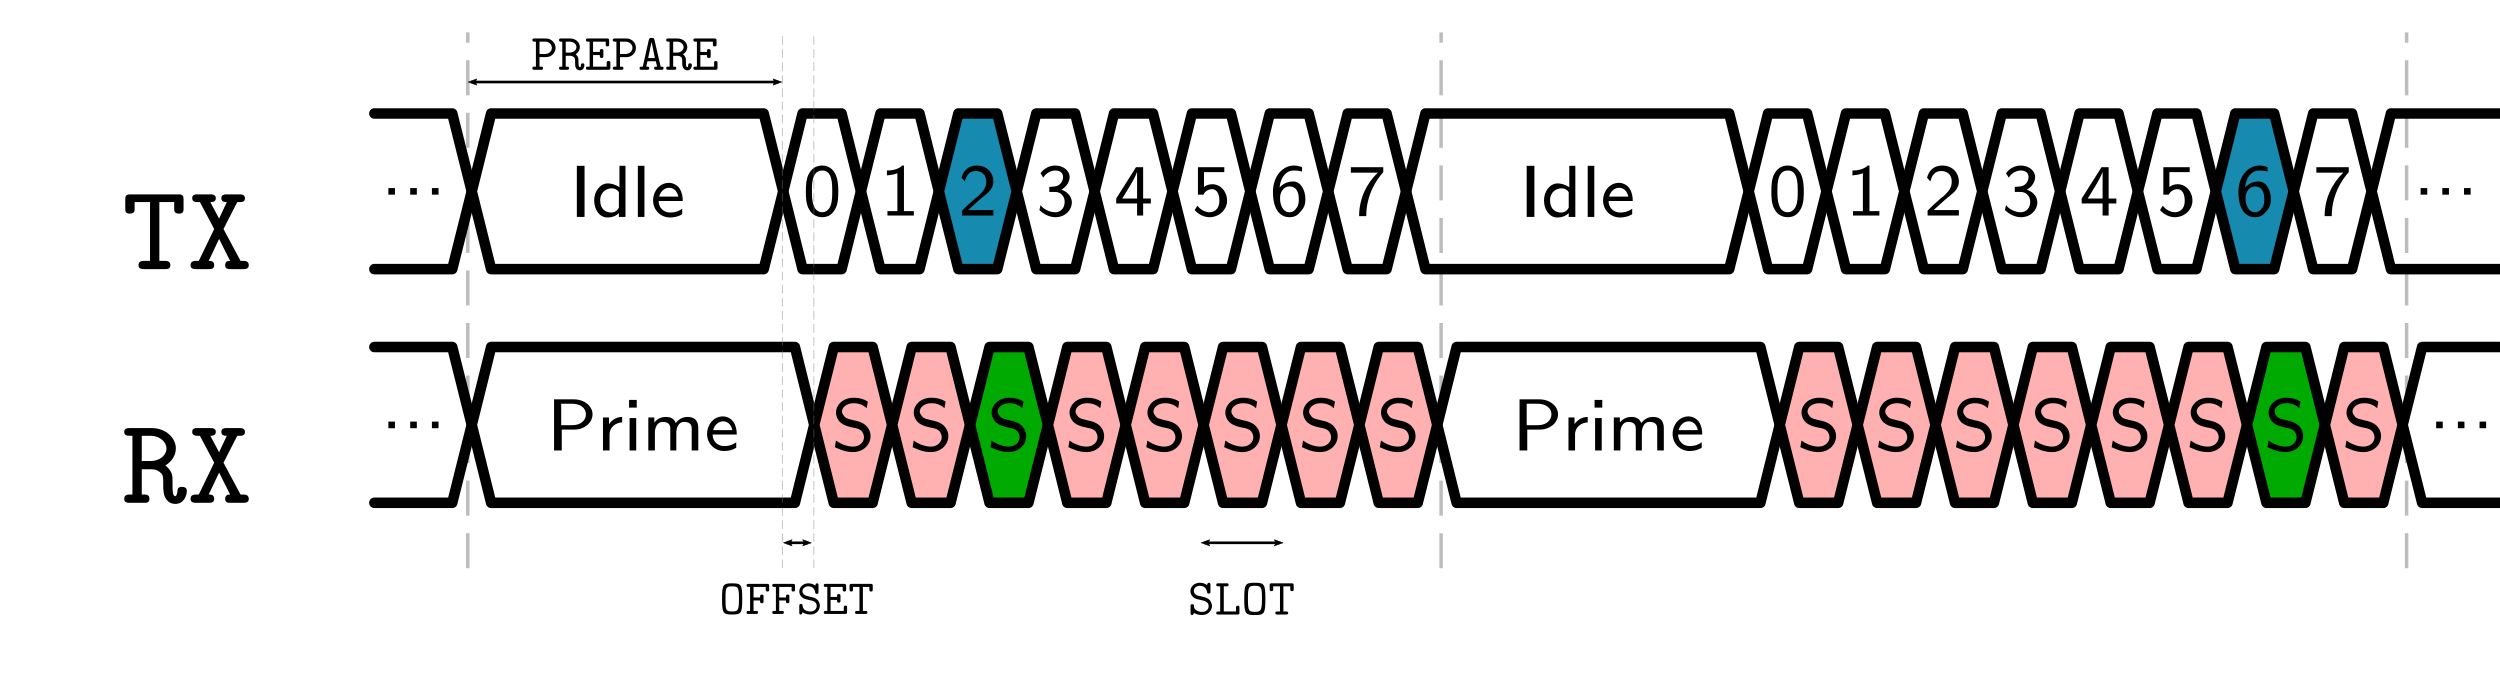 <?xml version="1.0" encoding="UTF-8" standalone="no"?>
<svg
   xmlns:dc="http://purl.org/dc/elements/1.1/"
   xmlns:cc="http://creativecommons.org/ns#"
   xmlns:rdf="http://www.w3.org/1999/02/22-rdf-syntax-ns#"
   xmlns:svg="http://www.w3.org/2000/svg"
   xmlns="http://www.w3.org/2000/svg"
   xmlns:sodipodi="http://sodipodi.sourceforge.net/DTD/sodipodi-0.dtd"
   xmlns:inkscape="http://www.inkscape.org/namespaces/inkscape"
   width="71.085pt"
   height="19.559pt"
   viewBox="0 0 71.085 19.559"
   version="1.2"
   id="svg289"
   sodipodi:docname="covert_annotated.svg"
   inkscape:version="0.92.5 (2060ec1f9f, 2020-04-08)">
  <sodipodi:namedview
     pagecolor="#ffffff"
     bordercolor="#666666"
     borderopacity="1"
     objecttolerance="10"
     gridtolerance="10"
     guidetolerance="10"
     inkscape:pageopacity="0"
     inkscape:pageshadow="2"
     inkscape:window-width="1920"
     inkscape:window-height="1019"
     id="namedview291"
     showgrid="false"
     inkscape:zoom="4.2730534"
     inkscape:cx="47.389999"
     inkscape:cy="13.039333"
     inkscape:window-x="0"
     inkscape:window-y="18"
     inkscape:window-maximized="1"
     inkscape:current-layer="svg289" />
  <defs
     id="defs8">
    <clipPath
       id="clip1">
      <path
         d="M 67 3 L 71.086 3 L 71.086 8 L 67 8 Z M 67 3 "
         id="path2" />
    </clipPath>
    <clipPath
       id="clip2">
      <path
         d="M 68 9 L 71.086 9 L 71.086 15 L 68 15 Z M 68 9 "
         id="path5" />
    </clipPath>
  </defs>
  <g
     id="surface396">
    <path
       style="fill:none;stroke-width:0.1;stroke-linecap:butt;stroke-linejoin:miter;stroke:rgb(49.019%,49.019%,49.019%);stroke-opacity:0.5;stroke-dasharray:0.996,0.498;stroke-miterlimit:10;"
       d="M 13.301 16.156 L 13.301 0.922 "
       id="path10" />
    <path
       style="fill:none;stroke-width:0.1;stroke-linecap:butt;stroke-linejoin:miter;stroke:rgb(49.019%,49.019%,49.019%);stroke-opacity:0.5;stroke-dasharray:0.996,0.498;stroke-miterlimit:10;"
       d="M 40.977 16.156 L 40.977 0.922 "
       id="path12" />
    <path
       style="fill:none;stroke-width:0.1;stroke-linecap:butt;stroke-linejoin:miter;stroke:rgb(49.019%,49.019%,49.019%);stroke-opacity:0.5;stroke-dasharray:0.996,0.498;stroke-miterlimit:10;"
       d="M 68.43 16.156 L 68.43 0.922 "
       id="path14" />
    <path
       style=" stroke:none;fill-rule:nonzero;fill:rgb(0%,0%,0%);fill-opacity:1;"
       d="M 4.531 5.746 L 4.953 5.746 L 4.953 5.934 C 4.953 5.996 4.953 6.074 5.094 6.074 C 5.219 6.074 5.219 5.996 5.219 5.934 L 5.219 5.668 C 5.219 5.559 5.188 5.527 5.078 5.527 L 3.719 5.527 C 3.609 5.527 3.562 5.543 3.562 5.668 L 3.562 5.934 C 3.562 5.996 3.562 6.074 3.688 6.074 C 3.828 6.074 3.828 5.996 3.828 5.934 L 3.828 5.746 L 4.266 5.746 L 4.266 7.418 L 4.094 7.418 C 4.047 7.418 3.938 7.418 3.938 7.543 C 3.938 7.652 4.047 7.652 4.094 7.652 L 4.688 7.652 C 4.75 7.652 4.844 7.652 4.844 7.543 C 4.844 7.418 4.734 7.418 4.688 7.418 L 4.531 7.418 Z M 4.531 5.746 "
       id="path16" />
    <path
       style=" stroke:none;fill-rule:nonzero;fill:rgb(0%,0%,0%);fill-opacity:1;"
       d="M 6.355 6.512 L 6.746 5.746 L 6.809 5.746 C 6.871 5.746 6.965 5.746 6.965 5.637 C 6.965 5.527 6.855 5.527 6.809 5.527 L 6.449 5.527 C 6.402 5.527 6.293 5.527 6.293 5.637 C 6.293 5.746 6.402 5.746 6.449 5.746 L 6.23 6.215 L 5.98 5.746 C 6.027 5.746 6.137 5.746 6.137 5.637 C 6.137 5.527 6.027 5.527 5.98 5.527 L 5.621 5.527 C 5.559 5.527 5.465 5.527 5.465 5.637 C 5.465 5.746 5.574 5.746 5.621 5.746 L 5.684 5.746 L 6.09 6.512 L 5.652 7.418 L 5.574 7.418 C 5.527 7.418 5.418 7.418 5.418 7.543 C 5.418 7.652 5.527 7.652 5.574 7.652 L 5.934 7.652 C 5.996 7.652 6.09 7.652 6.09 7.543 C 6.09 7.418 5.996 7.418 5.934 7.418 L 6.23 6.793 L 6.543 7.418 C 6.496 7.418 6.402 7.418 6.402 7.543 C 6.402 7.652 6.496 7.652 6.543 7.652 L 6.918 7.652 C 6.965 7.652 7.074 7.652 7.074 7.543 C 7.074 7.418 6.965 7.418 6.918 7.418 L 6.84 7.418 Z M 6.355 6.512 "
       id="path18" />
    <path
       style="fill:none;stroke-width:0.299;stroke-linecap:round;stroke-linejoin:round;stroke:rgb(0%,0%,0%);stroke-opacity:1;stroke-miterlimit:10;"
       d="M 10.645 3.227 L 12.859 3.227 L 13.414 5.441 L 12.859 7.652 L 10.645 7.652 "
       id="path20" />
    <path
       style=" stroke:none;fill-rule:nonzero;fill:rgb(0%,0%,0%);fill-opacity:1;"
       d="M 11.043 5.348 L 11.23 5.348 L 11.23 5.535 L 11.043 5.535 Z M 11.043 5.348 "
       id="path22" />
    <path
       style=" stroke:none;fill-rule:nonzero;fill:rgb(0%,0%,0%);fill-opacity:1;"
       d="M 11.664 5.348 L 11.852 5.348 L 11.852 5.535 L 11.664 5.535 Z M 11.664 5.348 "
       id="path24" />
    <path
       style=" stroke:none;fill-rule:nonzero;fill:rgb(0%,0%,0%);fill-opacity:1;"
       d="M 12.281 5.348 L 12.469 5.348 L 12.469 5.535 L 12.281 5.535 Z M 12.281 5.348 "
       id="path26" />
    <path
       style="fill:none;stroke-width:0.299;stroke-linecap:round;stroke-linejoin:round;stroke:rgb(0%,0%,0%);stroke-opacity:1;stroke-miterlimit:10;"
       d="M 13.414 5.441 L 13.965 3.227 L 21.715 3.227 L 22.27 5.441 L 21.715 7.652 L 13.965 7.652 L 13.414 5.441 "
       id="path28" />
    <path
       style=" stroke:none;fill-rule:nonzero;fill:rgb(0%,0%,0%);fill-opacity:1;"
       d="M 16.402 4.715 L 16.621 4.715 L 16.621 6.168 L 16.402 6.168 Z M 16.402 4.715 "
       id="path30" />
    <path
       style=" stroke:none;fill-rule:nonzero;fill:rgb(0%,0%,0%);fill-opacity:1;"
       d="M 17.785 4.715 L 17.613 4.715 L 17.613 5.324 C 17.473 5.23 17.348 5.215 17.285 5.215 C 17.066 5.215 16.895 5.434 16.895 5.699 C 16.895 5.965 17.051 6.184 17.27 6.184 C 17.41 6.184 17.52 6.137 17.598 6.059 L 17.598 6.168 L 17.785 6.168 Z M 17.598 5.902 C 17.551 5.996 17.473 6.043 17.379 6.043 C 17.223 6.043 17.066 5.949 17.066 5.699 C 17.066 5.449 17.254 5.355 17.395 5.355 C 17.473 5.355 17.551 5.387 17.598 5.465 Z M 17.598 5.902 "
       id="path32" />
    <path
       style=" stroke:none;fill-rule:nonzero;fill:rgb(0%,0%,0%);fill-opacity:1;"
       d="M 18.137 4.715 L 18.324 4.715 L 18.324 6.168 L 18.137 6.168 Z M 18.137 4.715 "
       id="path34" />
    <path
       style=" stroke:none;fill-rule:nonzero;fill:rgb(0%,0%,0%);fill-opacity:1;"
       d="M 19.398 5.934 C 19.273 6.027 19.148 6.043 19.055 6.043 C 18.867 6.043 18.727 5.902 18.727 5.715 L 19.414 5.715 C 19.414 5.605 19.398 5.48 19.32 5.355 C 19.242 5.246 19.117 5.199 19.023 5.199 C 18.758 5.199 18.57 5.434 18.57 5.699 C 18.57 5.965 18.773 6.184 19.055 6.184 C 19.18 6.184 19.305 6.152 19.398 6.09 Z M 18.742 5.59 C 18.789 5.418 18.914 5.34 19.023 5.34 C 19.117 5.34 19.242 5.387 19.289 5.59 Z M 18.742 5.59 "
       id="path36" />
    <path
       style="fill:none;stroke-width:0.299;stroke-linecap:round;stroke-linejoin:round;stroke:rgb(0%,0%,0%);stroke-opacity:1;stroke-miterlimit:10;"
       d="M 22.27 5.441 L 22.82 3.227 L 23.93 3.227 L 24.48 5.441 L 23.93 7.652 L 22.82 7.652 L 22.27 5.441 "
       id="path38" />
    <path
       style=" stroke:none;fill-rule:nonzero;fill:rgb(0%,0%,0%);fill-opacity:1;"
       d="M 23.836 5.441 C 23.836 5.348 23.836 5.098 23.742 4.926 C 23.633 4.738 23.477 4.707 23.383 4.707 C 23.273 4.707 23.117 4.738 23.008 4.926 C 22.914 5.082 22.914 5.316 22.914 5.441 C 22.914 5.598 22.914 5.801 23.008 5.957 C 23.102 6.129 23.258 6.176 23.383 6.176 C 23.586 6.176 23.695 6.051 23.758 5.926 C 23.836 5.77 23.836 5.582 23.836 5.441 Z M 23.383 6.035 C 23.289 6.035 23.18 5.988 23.133 5.832 C 23.086 5.707 23.086 5.566 23.086 5.426 C 23.086 5.223 23.086 4.848 23.383 4.848 C 23.664 4.848 23.664 5.223 23.664 5.426 C 23.664 5.566 23.664 5.723 23.617 5.848 C 23.555 6.004 23.445 6.035 23.383 6.035 Z M 23.383 6.035 "
       id="path40" />
    <path
       style="fill:none;stroke-width:0.299;stroke-linecap:round;stroke-linejoin:round;stroke:rgb(0%,0%,0%);stroke-opacity:1;stroke-miterlimit:10;"
       d="M 24.48 5.441 L 25.035 3.227 L 26.145 3.227 L 26.695 5.441 L 26.145 7.652 L 25.035 7.652 L 24.48 5.441 "
       id="path42" />
    <path
       style=" stroke:none;fill-rule:nonzero;fill:rgb(0%,0%,0%);fill-opacity:1;"
       d="M 25.703 4.707 L 25.656 4.707 C 25.516 4.832 25.344 4.848 25.219 4.848 L 25.219 4.988 C 25.312 4.973 25.406 4.973 25.516 4.926 L 25.516 6.004 L 25.234 6.004 L 25.234 6.129 L 25.984 6.129 L 25.984 6.004 L 25.703 6.004 Z M 25.703 4.707 "
       id="path44" />
    <path
       style="fill-rule:nonzero;fill:rgb(9.019%,54.117%,69.019%);fill-opacity:1;stroke-width:0.299;stroke-linecap:round;stroke-linejoin:round;stroke:rgb(0%,0%,0%);stroke-opacity:1;stroke-miterlimit:10;"
       d="M 26.695 5.441 L 27.25 3.227 L 28.355 3.227 L 28.91 5.441 L 28.355 7.652 L 27.25 7.652 L 26.695 5.441 "
       id="path46" />
    <path
       style=" stroke:none;fill-rule:nonzero;fill:rgb(0%,0%,0%);fill-opacity:1;"
       d="M 27.84 5.973 C 27.809 5.973 27.793 5.973 27.762 5.973 L 27.527 5.973 L 27.855 5.676 C 27.887 5.645 27.996 5.566 28.027 5.535 C 28.121 5.457 28.246 5.348 28.246 5.16 C 28.246 4.926 28.074 4.707 27.777 4.707 C 27.543 4.707 27.402 4.832 27.34 5.051 L 27.434 5.16 C 27.48 4.988 27.559 4.863 27.746 4.863 C 27.918 4.863 28.043 4.973 28.043 5.16 C 28.043 5.348 27.949 5.441 27.824 5.566 C 27.777 5.598 27.668 5.691 27.621 5.738 C 27.559 5.785 27.418 5.926 27.355 5.988 L 27.355 6.129 L 28.246 6.129 L 28.246 5.973 Z M 27.84 5.973 "
       id="path48" />
    <path
       style="fill:none;stroke-width:0.299;stroke-linecap:round;stroke-linejoin:round;stroke:rgb(0%,0%,0%);stroke-opacity:1;stroke-miterlimit:10;"
       d="M 28.91 5.441 L 29.465 3.227 L 30.57 3.227 L 31.125 5.441 L 30.57 7.652 L 29.465 7.652 L 28.91 5.441 "
       id="path50" />
    <path
       style=" stroke:none;fill-rule:nonzero;fill:rgb(0%,0%,0%);fill-opacity:1;"
       d="M 29.664 5.051 C 29.758 4.895 29.914 4.848 30.008 4.848 C 30.133 4.848 30.227 4.91 30.227 5.035 C 30.227 5.145 30.148 5.285 29.992 5.301 C 29.977 5.301 29.977 5.301 29.836 5.316 L 29.836 5.457 L 29.992 5.457 C 30.195 5.457 30.273 5.613 30.273 5.738 C 30.273 5.91 30.164 6.035 30.008 6.035 C 29.852 6.035 29.68 5.957 29.586 5.832 L 29.555 5.973 C 29.68 6.098 29.852 6.176 30.008 6.176 C 30.289 6.176 30.477 5.973 30.477 5.754 C 30.477 5.582 30.336 5.441 30.18 5.395 C 30.336 5.301 30.414 5.16 30.414 5.035 C 30.414 4.848 30.227 4.707 30.008 4.707 C 29.82 4.707 29.68 4.801 29.586 4.926 Z M 29.664 5.051 "
       id="path52" />
    <path
       style="fill:none;stroke-width:0.299;stroke-linecap:round;stroke-linejoin:round;stroke:rgb(0%,0%,0%);stroke-opacity:1;stroke-miterlimit:10;"
       d="M 31.125 5.441 L 31.676 3.227 L 32.785 3.227 L 33.34 5.441 L 32.785 7.652 L 31.676 7.652 L 31.125 5.441 "
       id="path54" />
    <path
       style=" stroke:none;fill-rule:nonzero;fill:rgb(0%,0%,0%);fill-opacity:1;"
       d="M 32.504 5.785 L 32.723 5.785 L 32.723 5.645 L 32.504 5.645 L 32.504 4.754 L 32.301 4.754 L 31.738 5.645 L 31.738 5.785 L 32.332 5.785 L 32.332 6.129 L 32.504 6.129 Z M 31.91 5.645 C 31.973 5.535 32.332 4.988 32.332 4.863 L 32.332 5.645 Z M 31.91 5.645 "
       id="path56" />
    <path
       style="fill:none;stroke-width:0.299;stroke-linecap:round;stroke-linejoin:round;stroke:rgb(0%,0%,0%);stroke-opacity:1;stroke-miterlimit:10;"
       d="M 33.34 5.441 L 33.891 3.227 L 35 3.227 L 35.551 5.441 L 35 7.652 L 33.891 7.652 L 33.34 5.441 "
       id="path58" />
    <path
       style=" stroke:none;fill-rule:nonzero;fill:rgb(0%,0%,0%);fill-opacity:1;"
       d="M 34.234 4.895 L 34.812 4.895 L 34.812 4.754 L 34.062 4.754 L 34.062 5.535 L 34.219 5.535 C 34.266 5.426 34.375 5.379 34.469 5.379 C 34.547 5.379 34.672 5.441 34.672 5.707 C 34.672 5.973 34.5 6.035 34.391 6.035 C 34.266 6.035 34.125 5.957 34.047 5.848 L 33.969 5.973 C 34.078 6.098 34.234 6.176 34.391 6.176 C 34.672 6.176 34.891 5.957 34.891 5.707 C 34.891 5.441 34.703 5.238 34.469 5.238 C 34.375 5.238 34.297 5.27 34.234 5.316 Z M 34.234 4.895 "
       id="path60" />
    <path
       style="fill:none;stroke-width:0.299;stroke-linecap:round;stroke-linejoin:round;stroke:rgb(0%,0%,0%);stroke-opacity:1;stroke-miterlimit:10;"
       d="M 35.551 5.441 L 36.105 3.227 L 37.211 3.227 L 37.766 5.441 L 37.211 7.652 L 36.105 7.652 L 35.551 5.441 "
       id="path62" />
    <path
       style=" stroke:none;fill-rule:nonzero;fill:rgb(0%,0%,0%);fill-opacity:1;"
       d="M 37.023 4.754 C 36.914 4.707 36.82 4.707 36.789 4.707 C 36.477 4.707 36.195 5.004 36.195 5.457 C 36.195 6.02 36.445 6.176 36.664 6.176 C 36.836 6.176 36.914 6.098 36.977 6.02 C 37.117 5.879 37.117 5.738 37.117 5.66 C 37.117 5.395 36.977 5.16 36.773 5.16 C 36.555 5.16 36.445 5.27 36.383 5.332 C 36.414 5.035 36.57 4.848 36.789 4.848 C 36.836 4.848 36.914 4.848 37.023 4.879 Z M 36.398 5.676 C 36.398 5.66 36.398 5.629 36.398 5.613 C 36.398 5.473 36.492 5.301 36.664 5.301 C 36.93 5.301 36.93 5.598 36.93 5.66 C 36.93 5.738 36.93 5.832 36.867 5.91 C 36.82 5.988 36.758 6.035 36.664 6.035 C 36.445 6.035 36.398 5.754 36.398 5.676 Z M 36.398 5.676 "
       id="path64" />
    <path
       style="fill:none;stroke-width:0.299;stroke-linecap:round;stroke-linejoin:round;stroke:rgb(0%,0%,0%);stroke-opacity:1;stroke-miterlimit:10;"
       d="M 37.766 5.441 L 38.32 3.227 L 39.426 3.227 L 39.98 5.441 L 39.426 7.652 L 38.32 7.652 L 37.766 5.441 "
       id="path66" />
    <path
       style=" stroke:none;fill-rule:nonzero;fill:rgb(0%,0%,0%);fill-opacity:1;"
       d="M 38.832 4.91 C 38.863 4.91 38.879 4.91 38.91 4.91 L 39.176 4.91 C 38.848 5.223 38.645 5.66 38.645 6.145 L 38.848 6.145 C 38.848 5.535 39.145 5.098 39.332 4.895 L 39.332 4.754 L 38.41 4.754 L 38.41 4.91 Z M 38.832 4.91 "
       id="path68" />
    <path
       style="fill:none;stroke-width:0.299;stroke-linecap:round;stroke-linejoin:round;stroke:rgb(0%,0%,0%);stroke-opacity:1;stroke-miterlimit:10;"
       d="M 39.98 5.441 L 40.531 3.227 L 49.168 3.227 L 49.723 5.441 L 49.168 7.652 L 40.531 7.652 L 39.98 5.441 "
       id="path70" />
    <path
       style=" stroke:none;fill-rule:nonzero;fill:rgb(0%,0%,0%);fill-opacity:1;"
       d="M 43.41 4.715 L 43.629 4.715 L 43.629 6.168 L 43.41 6.168 Z M 43.41 4.715 "
       id="path72" />
    <path
       style=" stroke:none;fill-rule:nonzero;fill:rgb(0%,0%,0%);fill-opacity:1;"
       d="M 44.793 4.715 L 44.621 4.715 L 44.621 5.324 C 44.48 5.23 44.355 5.215 44.293 5.215 C 44.074 5.215 43.902 5.434 43.902 5.699 C 43.902 5.965 44.059 6.184 44.277 6.184 C 44.418 6.184 44.527 6.137 44.605 6.059 L 44.605 6.168 L 44.793 6.168 Z M 44.605 5.902 C 44.559 5.996 44.48 6.043 44.387 6.043 C 44.23 6.043 44.074 5.949 44.074 5.699 C 44.074 5.449 44.262 5.355 44.402 5.355 C 44.48 5.355 44.559 5.387 44.605 5.465 Z M 44.605 5.902 "
       id="path74" />
    <path
       style=" stroke:none;fill-rule:nonzero;fill:rgb(0%,0%,0%);fill-opacity:1;"
       d="M 45.145 4.715 L 45.332 4.715 L 45.332 6.168 L 45.145 6.168 Z M 45.145 4.715 "
       id="path76" />
    <path
       style=" stroke:none;fill-rule:nonzero;fill:rgb(0%,0%,0%);fill-opacity:1;"
       d="M 46.41 5.934 C 46.285 6.027 46.16 6.043 46.066 6.043 C 45.879 6.043 45.738 5.902 45.738 5.715 L 46.426 5.715 C 46.426 5.605 46.41 5.48 46.332 5.355 C 46.254 5.246 46.129 5.199 46.035 5.199 C 45.77 5.199 45.582 5.434 45.582 5.699 C 45.582 5.965 45.785 6.184 46.066 6.184 C 46.191 6.184 46.316 6.152 46.41 6.09 Z M 45.754 5.59 C 45.801 5.418 45.926 5.34 46.035 5.34 C 46.129 5.34 46.254 5.387 46.301 5.59 Z M 45.754 5.59 "
       id="path78" />
    <path
       style="fill:none;stroke-width:0.299;stroke-linecap:round;stroke-linejoin:round;stroke:rgb(0%,0%,0%);stroke-opacity:1;stroke-miterlimit:10;"
       d="M 49.723 5.441 L 50.273 3.227 L 51.383 3.227 L 51.934 5.441 L 51.383 7.652 L 50.273 7.652 L 49.723 5.441 "
       id="path80" />
    <path
       style=" stroke:none;fill-rule:nonzero;fill:rgb(0%,0%,0%);fill-opacity:1;"
       d="M 51.289 5.441 C 51.289 5.348 51.289 5.098 51.195 4.926 C 51.086 4.738 50.93 4.707 50.836 4.707 C 50.727 4.707 50.57 4.738 50.461 4.926 C 50.367 5.082 50.367 5.316 50.367 5.441 C 50.367 5.598 50.367 5.801 50.461 5.957 C 50.555 6.129 50.711 6.176 50.836 6.176 C 51.039 6.176 51.148 6.051 51.211 5.926 C 51.289 5.77 51.289 5.582 51.289 5.441 Z M 50.836 6.035 C 50.742 6.035 50.633 5.988 50.586 5.832 C 50.539 5.707 50.539 5.566 50.539 5.426 C 50.539 5.223 50.539 4.848 50.836 4.848 C 51.117 4.848 51.117 5.223 51.117 5.426 C 51.117 5.566 51.117 5.723 51.07 5.848 C 51.008 6.004 50.898 6.035 50.836 6.035 Z M 50.836 6.035 "
       id="path82" />
    <path
       style="fill:none;stroke-width:0.299;stroke-linecap:round;stroke-linejoin:round;stroke:rgb(0%,0%,0%);stroke-opacity:1;stroke-miterlimit:10;"
       d="M 51.934 5.441 L 52.488 3.227 L 53.594 3.227 L 54.148 5.441 L 53.594 7.652 L 52.488 7.652 L 51.934 5.441 "
       id="path84" />
    <path
       style=" stroke:none;fill-rule:nonzero;fill:rgb(0%,0%,0%);fill-opacity:1;"
       d="M 53.156 4.707 L 53.109 4.707 C 52.969 4.832 52.797 4.848 52.672 4.848 L 52.672 4.988 C 52.766 4.973 52.859 4.973 52.969 4.926 L 52.969 6.004 L 52.688 6.004 L 52.688 6.129 L 53.438 6.129 L 53.438 6.004 L 53.156 6.004 Z M 53.156 4.707 "
       id="path86" />
    <path
       style="fill:none;stroke-width:0.299;stroke-linecap:round;stroke-linejoin:round;stroke:rgb(0%,0%,0%);stroke-opacity:1;stroke-miterlimit:10;"
       d="M 54.148 5.441 L 54.703 3.227 L 55.809 3.227 L 56.363 5.441 L 55.809 7.652 L 54.703 7.652 L 54.148 5.441 "
       id="path88" />
    <path
       style=" stroke:none;fill-rule:nonzero;fill:rgb(0%,0%,0%);fill-opacity:1;"
       d="M 55.293 5.973 C 55.262 5.973 55.246 5.973 55.215 5.973 L 54.98 5.973 L 55.309 5.676 C 55.34 5.645 55.449 5.566 55.48 5.535 C 55.574 5.457 55.699 5.348 55.699 5.16 C 55.699 4.926 55.527 4.707 55.23 4.707 C 54.996 4.707 54.855 4.832 54.793 5.051 L 54.887 5.16 C 54.934 4.988 55.012 4.863 55.199 4.863 C 55.371 4.863 55.496 4.973 55.496 5.16 C 55.496 5.348 55.402 5.441 55.277 5.566 C 55.23 5.598 55.121 5.691 55.074 5.738 C 55.012 5.785 54.871 5.926 54.809 5.988 L 54.809 6.129 L 55.699 6.129 L 55.699 5.973 Z M 55.293 5.973 "
       id="path90" />
    <path
       style="fill:none;stroke-width:0.299;stroke-linecap:round;stroke-linejoin:round;stroke:rgb(0%,0%,0%);stroke-opacity:1;stroke-miterlimit:10;"
       d="M 56.363 5.441 L 56.918 3.227 L 58.023 3.227 L 58.578 5.441 L 58.023 7.652 L 56.918 7.652 L 56.363 5.441 "
       id="path92" />
    <path
       style=" stroke:none;fill-rule:nonzero;fill:rgb(0%,0%,0%);fill-opacity:1;"
       d="M 57.117 5.051 C 57.211 4.895 57.367 4.848 57.461 4.848 C 57.586 4.848 57.68 4.91 57.68 5.035 C 57.68 5.145 57.602 5.285 57.445 5.301 C 57.43 5.301 57.43 5.301 57.289 5.316 L 57.289 5.457 L 57.445 5.457 C 57.648 5.457 57.727 5.613 57.727 5.738 C 57.727 5.91 57.617 6.035 57.461 6.035 C 57.305 6.035 57.133 5.957 57.039 5.832 L 57.008 5.973 C 57.133 6.098 57.305 6.176 57.461 6.176 C 57.742 6.176 57.93 5.973 57.93 5.754 C 57.93 5.582 57.789 5.441 57.633 5.395 C 57.789 5.301 57.867 5.16 57.867 5.035 C 57.867 4.848 57.68 4.707 57.461 4.707 C 57.273 4.707 57.133 4.801 57.039 4.926 Z M 57.117 5.051 "
       id="path94" />
    <path
       style="fill:none;stroke-width:0.299;stroke-linecap:round;stroke-linejoin:round;stroke:rgb(0%,0%,0%);stroke-opacity:1;stroke-miterlimit:10;"
       d="M 58.578 5.441 L 59.129 3.227 L 60.238 3.227 L 60.789 5.441 L 60.238 7.652 L 59.129 7.652 L 58.578 5.441 "
       id="path96" />
    <path
       style=" stroke:none;fill-rule:nonzero;fill:rgb(0%,0%,0%);fill-opacity:1;"
       d="M 59.957 5.785 L 60.176 5.785 L 60.176 5.645 L 59.957 5.645 L 59.957 4.754 L 59.754 4.754 L 59.191 5.645 L 59.191 5.785 L 59.785 5.785 L 59.785 6.129 L 59.957 6.129 Z M 59.363 5.645 C 59.426 5.535 59.785 4.988 59.785 4.863 L 59.785 5.645 Z M 59.363 5.645 "
       id="path98" />
    <path
       style="fill:none;stroke-width:0.299;stroke-linecap:round;stroke-linejoin:round;stroke:rgb(0%,0%,0%);stroke-opacity:1;stroke-miterlimit:10;"
       d="M 60.789 5.441 L 61.344 3.227 L 62.453 3.227 L 63.004 5.441 L 62.453 7.652 L 61.344 7.652 L 60.789 5.441 "
       id="path100" />
    <path
       style=" stroke:none;fill-rule:nonzero;fill:rgb(0%,0%,0%);fill-opacity:1;"
       d="M 61.684 4.895 L 62.262 4.895 L 62.262 4.754 L 61.512 4.754 L 61.512 5.535 L 61.668 5.535 C 61.715 5.426 61.824 5.379 61.918 5.379 C 61.996 5.379 62.121 5.441 62.121 5.707 C 62.121 5.973 61.949 6.035 61.84 6.035 C 61.715 6.035 61.574 5.957 61.496 5.848 L 61.418 5.973 C 61.527 6.098 61.684 6.176 61.84 6.176 C 62.121 6.176 62.34 5.957 62.34 5.707 C 62.34 5.441 62.152 5.238 61.918 5.238 C 61.824 5.238 61.746 5.27 61.684 5.316 Z M 61.684 4.895 "
       id="path102" />
    <path
       style="fill-rule:nonzero;fill:rgb(9.019%,54.117%,69.019%);fill-opacity:1;stroke-width:0.299;stroke-linecap:round;stroke-linejoin:round;stroke:rgb(0%,0%,0%);stroke-opacity:1;stroke-miterlimit:10;"
       d="M 63.004 5.441 L 63.559 3.227 L 64.664 3.227 L 65.219 5.441 L 64.664 7.652 L 63.559 7.652 L 63.004 5.441 "
       id="path104" />
    <path
       style=" stroke:none;fill-rule:nonzero;fill:rgb(0%,0%,0%);fill-opacity:1;"
       d="M 64.477 4.754 C 64.367 4.707 64.273 4.707 64.242 4.707 C 63.93 4.707 63.648 5.004 63.648 5.457 C 63.648 6.02 63.898 6.176 64.117 6.176 C 64.289 6.176 64.367 6.098 64.43 6.02 C 64.57 5.879 64.57 5.738 64.57 5.66 C 64.57 5.395 64.43 5.16 64.227 5.16 C 64.008 5.16 63.898 5.27 63.836 5.332 C 63.867 5.035 64.023 4.848 64.242 4.848 C 64.289 4.848 64.367 4.848 64.477 4.879 Z M 63.852 5.676 C 63.852 5.66 63.852 5.629 63.852 5.613 C 63.852 5.473 63.945 5.301 64.117 5.301 C 64.383 5.301 64.383 5.598 64.383 5.66 C 64.383 5.738 64.383 5.832 64.32 5.91 C 64.273 5.988 64.211 6.035 64.117 6.035 C 63.898 6.035 63.852 5.754 63.852 5.676 Z M 63.852 5.676 "
       id="path106" />
    <path
       style="fill:none;stroke-width:0.299;stroke-linecap:round;stroke-linejoin:round;stroke:rgb(0%,0%,0%);stroke-opacity:1;stroke-miterlimit:10;"
       d="M 65.219 5.441 L 65.773 3.227 L 66.879 3.227 L 67.434 5.441 L 66.879 7.652 L 65.773 7.652 L 65.219 5.441 "
       id="path108" />
    <path
       style=" stroke:none;fill-rule:nonzero;fill:rgb(0%,0%,0%);fill-opacity:1;"
       d="M 66.285 4.91 C 66.316 4.91 66.332 4.91 66.363 4.91 L 66.629 4.91 C 66.301 5.223 66.098 5.66 66.098 6.145 L 66.301 6.145 C 66.301 5.535 66.598 5.098 66.785 4.895 L 66.785 4.754 L 65.863 4.754 L 65.863 4.91 Z M 66.285 4.91 "
       id="path110" />
    <g
       clip-path="url(#clip1)"
       clip-rule="nonzero"
       id="g114">
      <path
         style="fill:none;stroke-width:0.299;stroke-linecap:round;stroke-linejoin:round;stroke:rgb(0%,0%,0%);stroke-opacity:1;stroke-miterlimit:10;"
         d="M 67.434 -5.441 L 67.984 -3.227 L 71.086 -3.227 M 71.086 -7.652 L 67.984 -7.652 L 67.434 -5.441 "
         transform="matrix(1,0,0,-1,0,0)"
         id="path112" />
    </g>
    <path
       style=" stroke:none;fill-rule:nonzero;fill:rgb(0%,0%,0%);fill-opacity:1;"
       d="M 68.828 5.348 L 69.016 5.348 L 69.016 5.535 L 68.828 5.535 Z M 68.828 5.348 "
       id="path116" />
    <path
       style=" stroke:none;fill-rule:nonzero;fill:rgb(0%,0%,0%);fill-opacity:1;"
       d="M 69.445 5.348 L 69.633 5.348 L 69.633 5.535 L 69.445 5.535 Z M 69.445 5.348 "
       id="path118" />
    <path
       style=" stroke:none;fill-rule:nonzero;fill:rgb(0%,0%,0%);fill-opacity:1;"
       d="M 70.062 5.348 L 70.25 5.348 L 70.25 5.535 L 70.062 5.535 Z M 70.062 5.348 "
       id="path120" />
    <path
       style=" stroke:none;fill-rule:nonzero;fill:rgb(0%,0%,0%);fill-opacity:1;"
       d="M 4.703 13.234 C 4.859 13.141 5 12.969 5 12.75 C 5 12.453 4.719 12.172 4.312 12.172 L 3.688 12.172 C 3.641 12.172 3.531 12.172 3.531 12.281 C 3.531 12.391 3.641 12.391 3.688 12.391 L 3.766 12.391 L 3.766 14.062 L 3.688 14.062 C 3.641 14.062 3.531 14.062 3.531 14.188 C 3.531 14.297 3.641 14.297 3.688 14.297 L 4.109 14.297 C 4.156 14.297 4.25 14.297 4.25 14.188 C 4.25 14.062 4.156 14.062 4.109 14.062 L 4.031 14.062 L 4.031 13.344 L 4.297 13.344 C 4.359 13.344 4.453 13.344 4.562 13.438 C 4.641 13.5 4.641 13.578 4.641 13.719 C 4.641 13.953 4.641 14.078 4.734 14.203 C 4.812 14.312 4.922 14.328 4.984 14.328 C 5.219 14.328 5.312 14.109 5.312 13.953 C 5.312 13.844 5.203 13.844 5.172 13.844 C 5.141 13.844 5.047 13.844 5.047 13.953 C 5.047 13.969 5.031 14.109 4.984 14.109 C 4.906 14.109 4.906 13.938 4.906 13.781 C 4.906 13.547 4.906 13.531 4.875 13.453 C 4.844 13.375 4.781 13.297 4.703 13.234 Z M 4.266 13.109 L 4.031 13.109 L 4.031 12.391 L 4.266 12.391 C 4.578 12.391 4.734 12.594 4.734 12.75 C 4.734 12.922 4.578 13.109 4.266 13.109 Z M 4.266 13.109 "
       id="path122" />
    <path
       style=" stroke:none;fill-rule:nonzero;fill:rgb(0%,0%,0%);fill-opacity:1;"
       d="M 6.355 13.156 L 6.746 12.391 L 6.809 12.391 C 6.871 12.391 6.965 12.391 6.965 12.281 C 6.965 12.172 6.855 12.172 6.809 12.172 L 6.449 12.172 C 6.402 12.172 6.293 12.172 6.293 12.281 C 6.293 12.391 6.402 12.391 6.449 12.391 L 6.23 12.859 L 5.98 12.391 C 6.027 12.391 6.137 12.391 6.137 12.281 C 6.137 12.172 6.027 12.172 5.98 12.172 L 5.621 12.172 C 5.559 12.172 5.465 12.172 5.465 12.281 C 5.465 12.391 5.574 12.391 5.621 12.391 L 5.684 12.391 L 6.09 13.156 L 5.652 14.062 L 5.574 14.062 C 5.527 14.062 5.418 14.062 5.418 14.188 C 5.418 14.297 5.527 14.297 5.574 14.297 L 5.934 14.297 C 5.996 14.297 6.09 14.297 6.09 14.188 C 6.09 14.062 5.996 14.062 5.934 14.062 L 6.23 13.438 L 6.543 14.062 C 6.496 14.062 6.402 14.062 6.402 14.188 C 6.402 14.297 6.496 14.297 6.543 14.297 L 6.918 14.297 C 6.965 14.297 7.074 14.297 7.074 14.188 C 7.074 14.062 6.965 14.062 6.918 14.062 L 6.84 14.062 Z M 6.355 13.156 "
       id="path124" />
    <path
       style="fill:none;stroke-width:0.299;stroke-linecap:round;stroke-linejoin:round;stroke:rgb(0%,0%,0%);stroke-opacity:1;stroke-miterlimit:10;"
       d="M 10.645 9.867 L 12.859 9.867 L 13.414 12.082 L 12.859 14.297 L 10.645 14.297 "
       id="path126" />
    <path
       style=" stroke:none;fill-rule:nonzero;fill:rgb(0%,0%,0%);fill-opacity:1;"
       d="M 11.043 11.988 L 11.23 11.988 L 11.23 12.176 L 11.043 12.176 Z M 11.043 11.988 "
       id="path128" />
    <path
       style=" stroke:none;fill-rule:nonzero;fill:rgb(0%,0%,0%);fill-opacity:1;"
       d="M 11.664 11.988 L 11.852 11.988 L 11.852 12.176 L 11.664 12.176 Z M 11.664 11.988 "
       id="path130" />
    <path
       style=" stroke:none;fill-rule:nonzero;fill:rgb(0%,0%,0%);fill-opacity:1;"
       d="M 12.281 11.988 L 12.469 11.988 L 12.469 12.176 L 12.281 12.176 Z M 12.281 11.988 "
       id="path132" />
    <path
       style="fill:none;stroke-width:0.299;stroke-linecap:round;stroke-linejoin:round;stroke:rgb(0%,0%,0%);stroke-opacity:1;stroke-miterlimit:10;"
       d="M 13.414 12.082 L 13.965 9.867 L 22.602 9.867 L 23.152 12.082 L 22.602 14.297 L 13.965 14.297 L 13.414 12.082 "
       id="path134" />
    <path
       style=" stroke:none;fill-rule:nonzero;fill:rgb(0%,0%,0%);fill-opacity:1;"
       d="M 16.332 12.215 C 16.613 12.215 16.848 12.027 16.848 11.777 C 16.848 11.559 16.629 11.355 16.316 11.355 L 15.754 11.355 L 15.754 12.809 L 15.973 12.809 L 15.973 12.215 Z M 16.27 11.48 C 16.504 11.48 16.66 11.605 16.66 11.777 C 16.66 11.949 16.52 12.09 16.27 12.09 L 15.957 12.09 L 15.957 11.48 Z M 16.27 11.48 "
       id="path136" />
    <path
       style=" stroke:none;fill-rule:nonzero;fill:rgb(0%,0%,0%);fill-opacity:1;"
       d="M 17.332 12.355 C 17.332 12.137 17.52 12.012 17.691 12.012 L 17.691 11.855 C 17.52 11.855 17.395 11.949 17.316 12.059 L 17.316 11.871 L 17.145 11.871 L 17.145 12.809 L 17.332 12.809 Z M 17.332 12.355 "
       id="path138" />
    <path
       style=" stroke:none;fill-rule:nonzero;fill:rgb(0%,0%,0%);fill-opacity:1;"
       d="M 18.105 11.371 L 17.887 11.371 L 17.887 11.59 L 18.105 11.59 Z M 18.09 11.887 L 17.902 11.887 L 17.902 12.809 L 18.09 12.809 Z M 18.09 11.887 "
       id="path140" />
    <path
       style=" stroke:none;fill-rule:nonzero;fill:rgb(0%,0%,0%);fill-opacity:1;"
       d="M 19.855 12.184 C 19.855 12.027 19.809 11.855 19.543 11.855 C 19.371 11.855 19.262 11.965 19.215 12.027 C 19.184 11.965 19.137 11.855 18.934 11.855 C 18.809 11.855 18.699 11.902 18.605 12.012 L 18.605 11.871 L 18.434 11.871 L 18.434 12.809 L 18.621 12.809 L 18.621 12.293 C 18.621 12.168 18.684 11.996 18.84 11.996 C 19.059 11.996 19.059 12.137 19.059 12.199 L 19.059 12.809 L 19.23 12.809 L 19.23 12.293 C 19.23 12.168 19.293 11.996 19.449 11.996 C 19.668 11.996 19.668 12.137 19.668 12.199 L 19.668 12.809 L 19.855 12.809 Z M 19.855 12.184 "
       id="path142" />
    <path
       style=" stroke:none;fill-rule:nonzero;fill:rgb(0%,0%,0%);fill-opacity:1;"
       d="M 20.934 12.574 C 20.809 12.668 20.684 12.684 20.59 12.684 C 20.402 12.684 20.262 12.543 20.262 12.355 L 20.949 12.355 C 20.949 12.246 20.934 12.121 20.855 11.996 C 20.777 11.887 20.652 11.84 20.559 11.84 C 20.293 11.84 20.105 12.074 20.105 12.34 C 20.105 12.605 20.309 12.824 20.59 12.824 C 20.715 12.824 20.84 12.793 20.934 12.73 Z M 20.277 12.23 C 20.324 12.059 20.449 11.98 20.559 11.98 C 20.652 11.98 20.777 12.027 20.824 12.23 Z M 20.277 12.23 "
       id="path144" />
    <path
       style="fill-rule:nonzero;fill:rgb(100%,69.019%,69.019%);fill-opacity:1;stroke-width:0.299;stroke-linecap:round;stroke-linejoin:round;stroke:rgb(0%,0%,0%);stroke-opacity:1;stroke-miterlimit:10;"
       d="M 23.152 12.082 L 23.707 9.867 L 24.812 9.867 L 25.367 12.082 L 24.812 14.297 L 23.707 14.297 L 23.152 12.082 "
       id="path146" />
    <path
       style=" stroke:none;fill-rule:nonzero;fill:rgb(0%,0%,0%);fill-opacity:1;"
       d="M 24.676 11.418 C 24.551 11.34 24.426 11.309 24.27 11.309 C 23.957 11.309 23.77 11.527 23.77 11.73 C 23.77 11.809 23.801 11.918 23.895 12.012 C 23.988 12.09 24.082 12.121 24.223 12.152 C 24.395 12.184 24.441 12.199 24.504 12.262 C 24.535 12.309 24.566 12.355 24.566 12.434 C 24.566 12.559 24.457 12.699 24.254 12.699 C 24.129 12.699 23.941 12.652 23.77 12.527 L 23.738 12.715 C 23.848 12.762 24.02 12.855 24.254 12.855 C 24.551 12.855 24.754 12.637 24.754 12.402 C 24.754 12.23 24.66 12.137 24.613 12.09 C 24.52 12.012 24.426 11.98 24.27 11.949 C 24.145 11.918 24.066 11.902 24.02 11.855 C 24.004 11.824 23.941 11.777 23.941 11.699 C 23.941 11.59 24.066 11.465 24.27 11.465 C 24.426 11.465 24.535 11.512 24.645 11.605 Z M 24.676 11.418 "
       id="path148" />
    <path
       style="fill-rule:nonzero;fill:rgb(100%,69.019%,69.019%);fill-opacity:1;stroke-width:0.299;stroke-linecap:round;stroke-linejoin:round;stroke:rgb(0%,0%,0%);stroke-opacity:1;stroke-miterlimit:10;"
       d="M 25.367 12.082 L 25.922 9.867 L 27.027 9.867 L 27.582 12.082 L 27.027 14.297 L 25.922 14.297 L 25.367 12.082 "
       id="path150" />
    <path
       style=" stroke:none;fill-rule:nonzero;fill:rgb(0%,0%,0%);fill-opacity:1;"
       d="M 26.887 11.418 C 26.762 11.34 26.637 11.309 26.48 11.309 C 26.168 11.309 25.98 11.527 25.98 11.73 C 25.98 11.809 26.012 11.918 26.105 12.012 C 26.199 12.09 26.293 12.121 26.434 12.152 C 26.605 12.184 26.652 12.199 26.715 12.262 C 26.746 12.309 26.777 12.355 26.777 12.434 C 26.777 12.559 26.668 12.699 26.465 12.699 C 26.34 12.699 26.152 12.652 25.98 12.527 L 25.949 12.715 C 26.059 12.762 26.23 12.855 26.465 12.855 C 26.762 12.855 26.965 12.637 26.965 12.402 C 26.965 12.23 26.871 12.137 26.824 12.09 C 26.73 12.012 26.637 11.98 26.48 11.949 C 26.355 11.918 26.277 11.902 26.23 11.855 C 26.215 11.824 26.152 11.777 26.152 11.699 C 26.152 11.59 26.277 11.465 26.48 11.465 C 26.637 11.465 26.746 11.512 26.855 11.605 Z M 26.887 11.418 "
       id="path152" />
    <path
       style="fill-rule:nonzero;fill:rgb(0%,66.666%,0%);fill-opacity:1;stroke-width:0.299;stroke-linecap:round;stroke-linejoin:round;stroke:rgb(0%,0%,0%);stroke-opacity:1;stroke-miterlimit:10;"
       d="M 27.582 12.082 L 28.137 9.867 L 29.242 9.867 L 29.797 12.082 L 29.242 14.297 L 28.137 14.297 L 27.582 12.082 "
       id="path154" />
    <path
       style=" stroke:none;fill-rule:nonzero;fill:rgb(0%,0%,0%);fill-opacity:1;"
       d="M 29.102 11.418 C 28.977 11.34 28.852 11.309 28.695 11.309 C 28.383 11.309 28.195 11.527 28.195 11.73 C 28.195 11.809 28.227 11.918 28.32 12.012 C 28.414 12.09 28.508 12.121 28.648 12.152 C 28.82 12.184 28.867 12.199 28.93 12.262 C 28.961 12.309 28.992 12.355 28.992 12.434 C 28.992 12.559 28.883 12.699 28.68 12.699 C 28.555 12.699 28.367 12.652 28.195 12.527 L 28.164 12.715 C 28.273 12.762 28.445 12.855 28.68 12.855 C 28.977 12.855 29.18 12.637 29.18 12.402 C 29.18 12.23 29.086 12.137 29.039 12.09 C 28.945 12.012 28.852 11.98 28.695 11.949 C 28.57 11.918 28.492 11.902 28.445 11.855 C 28.43 11.824 28.367 11.777 28.367 11.699 C 28.367 11.59 28.492 11.465 28.695 11.465 C 28.852 11.465 28.961 11.512 29.07 11.605 Z M 29.102 11.418 "
       id="path156" />
    <path
       style="fill-rule:nonzero;fill:rgb(100%,69.019%,69.019%);fill-opacity:1;stroke-width:0.299;stroke-linecap:round;stroke-linejoin:round;stroke:rgb(0%,0%,0%);stroke-opacity:1;stroke-miterlimit:10;"
       d="M 29.797 12.082 L 30.348 9.867 L 31.457 9.867 L 32.008 12.082 L 31.457 14.297 L 30.348 14.297 L 29.797 12.082 "
       id="path158" />
    <path
       style=" stroke:none;fill-rule:nonzero;fill:rgb(0%,0%,0%);fill-opacity:1;"
       d="M 31.316 11.418 C 31.191 11.34 31.066 11.309 30.91 11.309 C 30.598 11.309 30.41 11.527 30.41 11.73 C 30.41 11.809 30.441 11.918 30.535 12.012 C 30.629 12.09 30.723 12.121 30.863 12.152 C 31.035 12.184 31.082 12.199 31.145 12.262 C 31.176 12.309 31.207 12.355 31.207 12.434 C 31.207 12.559 31.098 12.699 30.895 12.699 C 30.77 12.699 30.582 12.652 30.41 12.527 L 30.379 12.715 C 30.488 12.762 30.66 12.855 30.895 12.855 C 31.191 12.855 31.395 12.637 31.395 12.402 C 31.395 12.23 31.301 12.137 31.254 12.09 C 31.16 12.012 31.066 11.98 30.91 11.949 C 30.785 11.918 30.707 11.902 30.66 11.855 C 30.645 11.824 30.582 11.777 30.582 11.699 C 30.582 11.59 30.707 11.465 30.91 11.465 C 31.066 11.465 31.176 11.512 31.285 11.605 Z M 31.316 11.418 "
       id="path160" />
    <path
       style="fill-rule:nonzero;fill:rgb(100%,69.019%,69.019%);fill-opacity:1;stroke-width:0.299;stroke-linecap:round;stroke-linejoin:round;stroke:rgb(0%,0%,0%);stroke-opacity:1;stroke-miterlimit:10;"
       d="M 32.008 12.082 L 32.562 9.867 L 33.672 9.867 L 34.223 12.082 L 33.672 14.297 L 32.562 14.297 L 32.008 12.082 "
       id="path162" />
    <path
       style=" stroke:none;fill-rule:nonzero;fill:rgb(0%,0%,0%);fill-opacity:1;"
       d="M 33.531 11.418 C 33.406 11.34 33.281 11.309 33.125 11.309 C 32.812 11.309 32.625 11.527 32.625 11.73 C 32.625 11.809 32.656 11.918 32.75 12.012 C 32.844 12.09 32.938 12.121 33.078 12.152 C 33.25 12.184 33.297 12.199 33.359 12.262 C 33.391 12.309 33.422 12.355 33.422 12.434 C 33.422 12.559 33.312 12.699 33.109 12.699 C 32.984 12.699 32.797 12.652 32.625 12.527 L 32.594 12.715 C 32.703 12.762 32.875 12.855 33.109 12.855 C 33.406 12.855 33.609 12.637 33.609 12.402 C 33.609 12.23 33.516 12.137 33.469 12.09 C 33.375 12.012 33.281 11.98 33.125 11.949 C 33 11.918 32.922 11.902 32.875 11.855 C 32.859 11.824 32.797 11.777 32.797 11.699 C 32.797 11.59 32.922 11.465 33.125 11.465 C 33.281 11.465 33.391 11.512 33.5 11.605 Z M 33.531 11.418 "
       id="path164" />
    <path
       style="fill-rule:nonzero;fill:rgb(100%,69.019%,69.019%);fill-opacity:1;stroke-width:0.299;stroke-linecap:round;stroke-linejoin:round;stroke:rgb(0%,0%,0%);stroke-opacity:1;stroke-miterlimit:10;"
       d="M 34.223 12.082 L 34.777 9.867 L 35.883 9.867 L 36.438 12.082 L 35.883 14.297 L 34.777 14.297 L 34.223 12.082 "
       id="path166" />
    <path
       style=" stroke:none;fill-rule:nonzero;fill:rgb(0%,0%,0%);fill-opacity:1;"
       d="M 35.746 11.418 C 35.621 11.34 35.496 11.309 35.34 11.309 C 35.027 11.309 34.84 11.527 34.84 11.73 C 34.84 11.809 34.871 11.918 34.965 12.012 C 35.059 12.09 35.152 12.121 35.293 12.152 C 35.465 12.184 35.512 12.199 35.574 12.262 C 35.605 12.309 35.637 12.355 35.637 12.434 C 35.637 12.559 35.527 12.699 35.324 12.699 C 35.199 12.699 35.012 12.652 34.84 12.527 L 34.809 12.715 C 34.918 12.762 35.09 12.855 35.324 12.855 C 35.621 12.855 35.824 12.637 35.824 12.402 C 35.824 12.23 35.73 12.137 35.684 12.09 C 35.59 12.012 35.496 11.98 35.34 11.949 C 35.215 11.918 35.137 11.902 35.09 11.855 C 35.074 11.824 35.012 11.777 35.012 11.699 C 35.012 11.59 35.137 11.465 35.34 11.465 C 35.496 11.465 35.605 11.512 35.715 11.605 Z M 35.746 11.418 "
       id="path168" />
    <path
       style="fill-rule:nonzero;fill:rgb(100%,69.019%,69.019%);fill-opacity:1;stroke-width:0.299;stroke-linecap:round;stroke-linejoin:round;stroke:rgb(0%,0%,0%);stroke-opacity:1;stroke-miterlimit:10;"
       d="M 36.438 12.082 L 36.992 9.867 L 38.098 9.867 L 38.652 12.082 L 38.098 14.297 L 36.992 14.297 L 36.438 12.082 "
       id="path170" />
    <path
       style=" stroke:none;fill-rule:nonzero;fill:rgb(0%,0%,0%);fill-opacity:1;"
       d="M 37.957 11.418 C 37.832 11.34 37.707 11.309 37.551 11.309 C 37.238 11.309 37.051 11.527 37.051 11.73 C 37.051 11.809 37.082 11.918 37.176 12.012 C 37.27 12.09 37.363 12.121 37.504 12.152 C 37.676 12.184 37.723 12.199 37.785 12.262 C 37.816 12.309 37.848 12.355 37.848 12.434 C 37.848 12.559 37.738 12.699 37.535 12.699 C 37.41 12.699 37.223 12.652 37.051 12.527 L 37.02 12.715 C 37.129 12.762 37.301 12.855 37.535 12.855 C 37.832 12.855 38.035 12.637 38.035 12.402 C 38.035 12.23 37.941 12.137 37.895 12.09 C 37.801 12.012 37.707 11.98 37.551 11.949 C 37.426 11.918 37.348 11.902 37.301 11.855 C 37.285 11.824 37.223 11.777 37.223 11.699 C 37.223 11.59 37.348 11.465 37.551 11.465 C 37.707 11.465 37.816 11.512 37.926 11.605 Z M 37.957 11.418 "
       id="path172" />
    <path
       style="fill-rule:nonzero;fill:rgb(100%,69.019%,69.019%);fill-opacity:1;stroke-width:0.299;stroke-linecap:round;stroke-linejoin:round;stroke:rgb(0%,0%,0%);stroke-opacity:1;stroke-miterlimit:10;"
       d="M 38.652 12.082 L 39.203 9.867 L 40.312 9.867 L 40.867 12.082 L 40.312 14.297 L 39.203 14.297 L 38.652 12.082 "
       id="path174" />
    <path
       style=" stroke:none;fill-rule:nonzero;fill:rgb(0%,0%,0%);fill-opacity:1;"
       d="M 40.172 11.418 C 40.047 11.34 39.922 11.309 39.766 11.309 C 39.453 11.309 39.266 11.527 39.266 11.73 C 39.266 11.809 39.297 11.918 39.391 12.012 C 39.484 12.09 39.578 12.121 39.719 12.152 C 39.891 12.184 39.938 12.199 40 12.262 C 40.031 12.309 40.062 12.355 40.062 12.434 C 40.062 12.559 39.953 12.699 39.75 12.699 C 39.625 12.699 39.438 12.652 39.266 12.527 L 39.234 12.715 C 39.344 12.762 39.516 12.855 39.75 12.855 C 40.047 12.855 40.25 12.637 40.25 12.402 C 40.25 12.23 40.156 12.137 40.109 12.09 C 40.016 12.012 39.922 11.98 39.766 11.949 C 39.641 11.918 39.562 11.902 39.516 11.855 C 39.5 11.824 39.438 11.777 39.438 11.699 C 39.438 11.59 39.562 11.465 39.766 11.465 C 39.922 11.465 40.031 11.512 40.141 11.605 Z M 40.172 11.418 "
       id="path176" />
    <path
       style="fill:none;stroke-width:0.299;stroke-linecap:round;stroke-linejoin:round;stroke:rgb(0%,0%,0%);stroke-opacity:1;stroke-miterlimit:10;"
       d="M 40.867 12.082 L 41.418 9.867 L 50.055 9.867 L 50.605 12.082 L 50.055 14.297 L 41.418 14.297 L 40.867 12.082 "
       id="path178" />
    <path
       style=" stroke:none;fill-rule:nonzero;fill:rgb(0%,0%,0%);fill-opacity:1;"
       d="M 43.785 12.215 C 44.066 12.215 44.301 12.027 44.301 11.777 C 44.301 11.559 44.082 11.355 43.77 11.355 L 43.207 11.355 L 43.207 12.809 L 43.426 12.809 L 43.426 12.215 Z M 43.723 11.48 C 43.957 11.48 44.113 11.605 44.113 11.777 C 44.113 11.949 43.973 12.09 43.723 12.09 L 43.41 12.09 L 43.41 11.48 Z M 43.723 11.48 "
       id="path180" />
    <path
       style=" stroke:none;fill-rule:nonzero;fill:rgb(0%,0%,0%);fill-opacity:1;"
       d="M 44.785 12.355 C 44.785 12.137 44.973 12.012 45.145 12.012 L 45.145 11.855 C 44.973 11.855 44.848 11.949 44.77 12.059 L 44.77 11.871 L 44.598 11.871 L 44.598 12.809 L 44.785 12.809 Z M 44.785 12.355 "
       id="path182" />
    <path
       style=" stroke:none;fill-rule:nonzero;fill:rgb(0%,0%,0%);fill-opacity:1;"
       d="M 45.559 11.371 L 45.34 11.371 L 45.34 11.59 L 45.559 11.59 Z M 45.543 11.887 L 45.355 11.887 L 45.355 12.809 L 45.543 12.809 Z M 45.543 11.887 "
       id="path184" />
    <path
       style=" stroke:none;fill-rule:nonzero;fill:rgb(0%,0%,0%);fill-opacity:1;"
       d="M 47.309 12.184 C 47.309 12.027 47.262 11.855 46.996 11.855 C 46.824 11.855 46.715 11.965 46.668 12.027 C 46.637 11.965 46.59 11.855 46.387 11.855 C 46.262 11.855 46.152 11.902 46.059 12.012 L 46.059 11.871 L 45.887 11.871 L 45.887 12.809 L 46.074 12.809 L 46.074 12.293 C 46.074 12.168 46.137 11.996 46.293 11.996 C 46.512 11.996 46.512 12.137 46.512 12.199 L 46.512 12.809 L 46.684 12.809 L 46.684 12.293 C 46.684 12.168 46.746 11.996 46.902 11.996 C 47.121 11.996 47.121 12.137 47.121 12.199 L 47.121 12.809 L 47.309 12.809 Z M 47.309 12.184 "
       id="path186" />
    <path
       style=" stroke:none;fill-rule:nonzero;fill:rgb(0%,0%,0%);fill-opacity:1;"
       d="M 48.387 12.574 C 48.262 12.668 48.137 12.684 48.043 12.684 C 47.855 12.684 47.715 12.543 47.715 12.355 L 48.402 12.355 C 48.402 12.246 48.387 12.121 48.309 11.996 C 48.23 11.887 48.105 11.84 48.012 11.84 C 47.746 11.84 47.559 12.074 47.559 12.34 C 47.559 12.605 47.762 12.824 48.043 12.824 C 48.168 12.824 48.293 12.793 48.387 12.73 Z M 47.73 12.23 C 47.777 12.059 47.902 11.98 48.012 11.98 C 48.105 11.98 48.23 12.027 48.277 12.23 Z M 47.73 12.23 "
       id="path188" />
    <path
       style="fill-rule:nonzero;fill:rgb(100%,69.019%,69.019%);fill-opacity:1;stroke-width:0.299;stroke-linecap:round;stroke-linejoin:round;stroke:rgb(0%,0%,0%);stroke-opacity:1;stroke-miterlimit:10;"
       d="M 50.605 12.082 L 51.16 9.867 L 52.266 9.867 L 52.82 12.082 L 52.266 14.297 L 51.16 14.297 L 50.605 12.082 "
       id="path190" />
    <path
       style=" stroke:none;fill-rule:nonzero;fill:rgb(0%,0%,0%);fill-opacity:1;"
       d="M 52.129 11.418 C 52.004 11.34 51.879 11.309 51.723 11.309 C 51.41 11.309 51.223 11.527 51.223 11.73 C 51.223 11.809 51.254 11.918 51.348 12.012 C 51.441 12.09 51.535 12.121 51.676 12.152 C 51.848 12.184 51.895 12.199 51.957 12.262 C 51.988 12.309 52.02 12.355 52.02 12.434 C 52.02 12.559 51.91 12.699 51.707 12.699 C 51.582 12.699 51.395 12.652 51.223 12.527 L 51.191 12.715 C 51.301 12.762 51.473 12.855 51.707 12.855 C 52.004 12.855 52.207 12.637 52.207 12.402 C 52.207 12.23 52.113 12.137 52.066 12.09 C 51.973 12.012 51.879 11.98 51.723 11.949 C 51.598 11.918 51.52 11.902 51.473 11.855 C 51.457 11.824 51.395 11.777 51.395 11.699 C 51.395 11.59 51.52 11.465 51.723 11.465 C 51.879 11.465 51.988 11.512 52.098 11.605 Z M 52.129 11.418 "
       id="path192" />
    <path
       style="fill-rule:nonzero;fill:rgb(100%,69.019%,69.019%);fill-opacity:1;stroke-width:0.299;stroke-linecap:round;stroke-linejoin:round;stroke:rgb(0%,0%,0%);stroke-opacity:1;stroke-miterlimit:10;"
       d="M 52.82 12.082 L 53.375 9.867 L 54.48 9.867 L 55.035 12.082 L 54.48 14.297 L 53.375 14.297 L 52.82 12.082 "
       id="path194" />
    <path
       style=" stroke:none;fill-rule:nonzero;fill:rgb(0%,0%,0%);fill-opacity:1;"
       d="M 54.34 11.418 C 54.215 11.34 54.09 11.309 53.934 11.309 C 53.621 11.309 53.434 11.527 53.434 11.73 C 53.434 11.809 53.465 11.918 53.559 12.012 C 53.652 12.09 53.746 12.121 53.887 12.152 C 54.059 12.184 54.105 12.199 54.168 12.262 C 54.199 12.309 54.23 12.355 54.23 12.434 C 54.23 12.559 54.121 12.699 53.918 12.699 C 53.793 12.699 53.605 12.652 53.434 12.527 L 53.402 12.715 C 53.512 12.762 53.684 12.855 53.918 12.855 C 54.215 12.855 54.418 12.637 54.418 12.402 C 54.418 12.23 54.324 12.137 54.277 12.09 C 54.184 12.012 54.09 11.98 53.934 11.949 C 53.809 11.918 53.73 11.902 53.684 11.855 C 53.668 11.824 53.605 11.777 53.605 11.699 C 53.605 11.59 53.73 11.465 53.934 11.465 C 54.09 11.465 54.199 11.512 54.309 11.605 Z M 54.34 11.418 "
       id="path196" />
    <path
       style="fill-rule:nonzero;fill:rgb(100%,69.019%,69.019%);fill-opacity:1;stroke-width:0.299;stroke-linecap:round;stroke-linejoin:round;stroke:rgb(0%,0%,0%);stroke-opacity:1;stroke-miterlimit:10;"
       d="M 55.035 12.082 L 55.59 9.867 L 56.695 9.867 L 57.25 12.082 L 56.695 14.297 L 55.59 14.297 L 55.035 12.082 "
       id="path198" />
    <path
       style=" stroke:none;fill-rule:nonzero;fill:rgb(0%,0%,0%);fill-opacity:1;"
       d="M 56.555 11.418 C 56.43 11.34 56.305 11.309 56.148 11.309 C 55.836 11.309 55.648 11.527 55.648 11.73 C 55.648 11.809 55.68 11.918 55.773 12.012 C 55.867 12.09 55.961 12.121 56.102 12.152 C 56.273 12.184 56.32 12.199 56.383 12.262 C 56.414 12.309 56.445 12.355 56.445 12.434 C 56.445 12.559 56.336 12.699 56.133 12.699 C 56.008 12.699 55.82 12.652 55.648 12.527 L 55.617 12.715 C 55.727 12.762 55.898 12.855 56.133 12.855 C 56.43 12.855 56.633 12.637 56.633 12.402 C 56.633 12.23 56.539 12.137 56.492 12.09 C 56.398 12.012 56.305 11.98 56.148 11.949 C 56.023 11.918 55.945 11.902 55.898 11.855 C 55.883 11.824 55.82 11.777 55.82 11.699 C 55.82 11.59 55.945 11.465 56.148 11.465 C 56.305 11.465 56.414 11.512 56.523 11.605 Z M 56.555 11.418 "
       id="path200" />
    <path
       style="fill-rule:nonzero;fill:rgb(100%,69.019%,69.019%);fill-opacity:1;stroke-width:0.299;stroke-linecap:round;stroke-linejoin:round;stroke:rgb(0%,0%,0%);stroke-opacity:1;stroke-miterlimit:10;"
       d="M 57.25 12.082 L 57.801 9.867 L 58.91 9.867 L 59.461 12.082 L 58.91 14.297 L 57.801 14.297 L 57.25 12.082 "
       id="path202" />
    <path
       style=" stroke:none;fill-rule:nonzero;fill:rgb(0%,0%,0%);fill-opacity:1;"
       d="M 58.77 11.418 C 58.645 11.34 58.52 11.309 58.363 11.309 C 58.051 11.309 57.863 11.527 57.863 11.73 C 57.863 11.809 57.895 11.918 57.988 12.012 C 58.082 12.09 58.176 12.121 58.316 12.152 C 58.488 12.184 58.535 12.199 58.598 12.262 C 58.629 12.309 58.66 12.355 58.66 12.434 C 58.66 12.559 58.551 12.699 58.348 12.699 C 58.223 12.699 58.035 12.652 57.863 12.527 L 57.832 12.715 C 57.941 12.762 58.113 12.855 58.348 12.855 C 58.645 12.855 58.848 12.637 58.848 12.402 C 58.848 12.23 58.754 12.137 58.707 12.09 C 58.613 12.012 58.52 11.98 58.363 11.949 C 58.238 11.918 58.16 11.902 58.113 11.855 C 58.098 11.824 58.035 11.777 58.035 11.699 C 58.035 11.59 58.16 11.465 58.363 11.465 C 58.52 11.465 58.629 11.512 58.738 11.605 Z M 58.77 11.418 "
       id="path204" />
    <path
       style="fill-rule:nonzero;fill:rgb(100%,69.019%,69.019%);fill-opacity:1;stroke-width:0.299;stroke-linecap:round;stroke-linejoin:round;stroke:rgb(0%,0%,0%);stroke-opacity:1;stroke-miterlimit:10;"
       d="M 59.461 12.082 L 60.016 9.867 L 61.121 9.867 L 61.676 12.082 L 61.121 14.297 L 60.016 14.297 L 59.461 12.082 "
       id="path206" />
    <path
       style=" stroke:none;fill-rule:nonzero;fill:rgb(0%,0%,0%);fill-opacity:1;"
       d="M 60.98 11.418 C 60.855 11.34 60.73 11.309 60.574 11.309 C 60.262 11.309 60.074 11.527 60.074 11.73 C 60.074 11.809 60.105 11.918 60.199 12.012 C 60.293 12.09 60.387 12.121 60.527 12.152 C 60.699 12.184 60.746 12.199 60.809 12.262 C 60.84 12.309 60.871 12.355 60.871 12.434 C 60.871 12.559 60.762 12.699 60.559 12.699 C 60.434 12.699 60.246 12.652 60.074 12.527 L 60.043 12.715 C 60.152 12.762 60.324 12.855 60.559 12.855 C 60.855 12.855 61.059 12.637 61.059 12.402 C 61.059 12.23 60.965 12.137 60.918 12.09 C 60.824 12.012 60.73 11.98 60.574 11.949 C 60.449 11.918 60.371 11.902 60.324 11.855 C 60.309 11.824 60.246 11.777 60.246 11.699 C 60.246 11.59 60.371 11.465 60.574 11.465 C 60.73 11.465 60.84 11.512 60.949 11.605 Z M 60.98 11.418 "
       id="path208" />
    <path
       style="fill-rule:nonzero;fill:rgb(100%,69.019%,69.019%);fill-opacity:1;stroke-width:0.299;stroke-linecap:round;stroke-linejoin:round;stroke:rgb(0%,0%,0%);stroke-opacity:1;stroke-miterlimit:10;"
       d="M 61.676 12.082 L 62.23 9.867 L 63.336 9.867 L 63.891 12.082 L 63.336 14.297 L 62.23 14.297 L 61.676 12.082 "
       id="path210" />
    <path
       style=" stroke:none;fill-rule:nonzero;fill:rgb(0%,0%,0%);fill-opacity:1;"
       d="M 63.195 11.418 C 63.07 11.34 62.945 11.309 62.789 11.309 C 62.477 11.309 62.289 11.527 62.289 11.73 C 62.289 11.809 62.32 11.918 62.414 12.012 C 62.508 12.09 62.602 12.121 62.742 12.152 C 62.914 12.184 62.961 12.199 63.023 12.262 C 63.055 12.309 63.086 12.355 63.086 12.434 C 63.086 12.559 62.977 12.699 62.773 12.699 C 62.648 12.699 62.461 12.652 62.289 12.527 L 62.258 12.715 C 62.367 12.762 62.539 12.855 62.773 12.855 C 63.07 12.855 63.273 12.637 63.273 12.402 C 63.273 12.23 63.18 12.137 63.133 12.09 C 63.039 12.012 62.945 11.98 62.789 11.949 C 62.664 11.918 62.586 11.902 62.539 11.855 C 62.523 11.824 62.461 11.777 62.461 11.699 C 62.461 11.59 62.586 11.465 62.789 11.465 C 62.945 11.465 63.055 11.512 63.164 11.605 Z M 63.195 11.418 "
       id="path212" />
    <path
       style="fill-rule:nonzero;fill:rgb(0%,66.666%,0%);fill-opacity:1;stroke-width:0.299;stroke-linecap:round;stroke-linejoin:round;stroke:rgb(0%,0%,0%);stroke-opacity:1;stroke-miterlimit:10;"
       d="M 63.891 12.082 L 64.445 9.867 L 65.551 9.867 L 66.105 12.082 L 65.551 14.297 L 64.445 14.297 L 63.891 12.082 "
       id="path214" />
    <path
       style=" stroke:none;fill-rule:nonzero;fill:rgb(0%,0%,0%);fill-opacity:1;"
       d="M 65.41 11.418 C 65.285 11.34 65.16 11.309 65.004 11.309 C 64.691 11.309 64.504 11.527 64.504 11.73 C 64.504 11.809 64.535 11.918 64.629 12.012 C 64.723 12.09 64.816 12.121 64.957 12.152 C 65.129 12.184 65.176 12.199 65.238 12.262 C 65.27 12.309 65.301 12.355 65.301 12.434 C 65.301 12.559 65.191 12.699 64.988 12.699 C 64.863 12.699 64.676 12.652 64.504 12.527 L 64.473 12.715 C 64.582 12.762 64.754 12.855 64.988 12.855 C 65.285 12.855 65.488 12.637 65.488 12.402 C 65.488 12.23 65.395 12.137 65.348 12.09 C 65.254 12.012 65.16 11.98 65.004 11.949 C 64.879 11.918 64.801 11.902 64.754 11.855 C 64.738 11.824 64.676 11.777 64.676 11.699 C 64.676 11.59 64.801 11.465 65.004 11.465 C 65.16 11.465 65.27 11.512 65.379 11.605 Z M 65.41 11.418 "
       id="path216" />
    <path
       style="fill-rule:nonzero;fill:rgb(100%,69.019%,69.019%);fill-opacity:1;stroke-width:0.299;stroke-linecap:round;stroke-linejoin:round;stroke:rgb(0%,0%,0%);stroke-opacity:1;stroke-miterlimit:10;"
       d="M 66.105 12.082 L 66.656 9.867 L 67.766 9.867 L 68.316 12.082 L 67.766 14.297 L 66.656 14.297 L 66.105 12.082 "
       id="path218" />
    <path
       style=" stroke:none;fill-rule:nonzero;fill:rgb(0%,0%,0%);fill-opacity:1;"
       d="M 67.625 11.418 C 67.5 11.34 67.375 11.309 67.219 11.309 C 66.906 11.309 66.719 11.527 66.719 11.73 C 66.719 11.809 66.75 11.918 66.844 12.012 C 66.938 12.09 67.031 12.121 67.172 12.152 C 67.344 12.184 67.391 12.199 67.453 12.262 C 67.484 12.309 67.516 12.355 67.516 12.434 C 67.516 12.559 67.406 12.699 67.203 12.699 C 67.078 12.699 66.891 12.652 66.719 12.527 L 66.688 12.715 C 66.797 12.762 66.969 12.855 67.203 12.855 C 67.5 12.855 67.703 12.637 67.703 12.402 C 67.703 12.23 67.609 12.137 67.562 12.09 C 67.469 12.012 67.375 11.98 67.219 11.949 C 67.094 11.918 67.016 11.902 66.969 11.855 C 66.953 11.824 66.891 11.777 66.891 11.699 C 66.891 11.59 67.016 11.465 67.219 11.465 C 67.375 11.465 67.484 11.512 67.594 11.605 Z M 67.625 11.418 "
       id="path220" />
    <g
       clip-path="url(#clip2)"
       clip-rule="nonzero"
       id="g224">
      <path
         style="fill:none;stroke-width:0.299;stroke-linecap:round;stroke-linejoin:round;stroke:rgb(0%,0%,0%);stroke-opacity:1;stroke-miterlimit:10;"
         d="M 68.316 -12.082 L 68.871 -9.867 L 71.086 -9.867 M 71.086 -14.297 L 68.871 -14.297 L 68.316 -12.082 "
         transform="matrix(1,0,0,-1,0,0)"
         id="path222" />
    </g>
    <path
       style=" stroke:none;fill-rule:nonzero;fill:rgb(0%,0%,0%);fill-opacity:1;"
       d="M 69.27 11.988 L 69.457 11.988 L 69.457 12.176 L 69.27 12.176 Z M 69.27 11.988 "
       id="path226" />
    <path
       style=" stroke:none;fill-rule:nonzero;fill:rgb(0%,0%,0%);fill-opacity:1;"
       d="M 69.887 11.988 L 70.074 11.988 L 70.074 12.176 L 69.887 12.176 Z M 69.887 11.988 "
       id="path228" />
    <path
       style=" stroke:none;fill-rule:nonzero;fill:rgb(0%,0%,0%);fill-opacity:1;"
       d="M 70.504 11.988 L 70.691 11.988 L 70.691 12.176 L 70.504 12.176 Z M 70.504 11.988 "
       id="path230" />
    <path
       style="fill:none;stroke-width:0.075;stroke-linecap:butt;stroke-linejoin:miter;stroke:rgb(0%,0%,0%);stroke-opacity:1;stroke-miterlimit:4;"
       d="M 13.414 2.332 L 22.125 2.332 "
       id="path232" />
    <path
       style="fill-rule:evenodd;fill:rgb(0%,0%,0%);fill-opacity:1;stroke-width:0.014;stroke-linecap:butt;stroke-linejoin:round;stroke:rgb(0%,0%,0%);stroke-opacity:1;stroke-miterlimit:4;"
       d="M 13.559 2.422 L 13.312 2.332 L 13.559 2.242 C 13.52 2.297 13.52 2.367 13.559 2.422 Z M 13.559 2.422 "
       id="path234" />
    <path
       style="fill-rule:evenodd;fill:rgb(0%,0%,0%);fill-opacity:1;stroke-width:0.014;stroke-linecap:butt;stroke-linejoin:round;stroke:rgb(0%,0%,0%);stroke-opacity:1;stroke-miterlimit:4;"
       d="M 21.98 2.242 L 22.227 2.332 L 21.98 2.422 C 22.02 2.367 22.02 2.297 21.98 2.242 Z M 21.98 2.242 "
       id="path236" />
    <path
       style="fill:none;stroke-width:0.075;stroke-linecap:butt;stroke-linejoin:miter;stroke:rgb(0%,0%,0%);stroke-opacity:1;stroke-miterlimit:4;"
       d="M 34.254 15.434 L 36.379 15.434 "
       id="path238" />
    <path
       style="fill-rule:evenodd;fill:rgb(0%,0%,0%);fill-opacity:1;stroke-width:0.014;stroke-linecap:butt;stroke-linejoin:round;stroke:rgb(0%,0%,0%);stroke-opacity:1;stroke-miterlimit:4;"
       d="M 34.398 15.523 L 34.152 15.434 L 34.398 15.344 C 34.355 15.398 34.359 15.469 34.398 15.523 Z M 34.398 15.523 "
       id="path240" />
    <path
       style="fill-rule:evenodd;fill:rgb(0%,0%,0%);fill-opacity:1;stroke-width:0.014;stroke-linecap:butt;stroke-linejoin:round;stroke:rgb(0%,0%,0%);stroke-opacity:1;stroke-miterlimit:4;"
       d="M 36.234 15.344 L 36.48 15.434 L 36.234 15.523 C 36.273 15.469 36.273 15.398 36.234 15.344 Z M 36.234 15.344 "
       id="path242" />
    <path
       style="fill:none;stroke-width:0.075;stroke-linecap:butt;stroke-linejoin:miter;stroke:rgb(0%,0%,0%);stroke-opacity:1;stroke-miterlimit:4;"
       d="M 22.379 15.434 L 22.969 15.434 "
       id="path244" />
    <path
       style="fill-rule:evenodd;fill:rgb(0%,0%,0%);fill-opacity:1;stroke-width:0.014;stroke-linecap:butt;stroke-linejoin:round;stroke:rgb(0%,0%,0%);stroke-opacity:1;stroke-miterlimit:4;"
       d="M 22.523 15.523 L 22.277 15.434 L 22.523 15.344 C 22.484 15.398 22.484 15.469 22.523 15.523 Z M 22.523 15.523 "
       id="path246" />
    <path
       style="fill-rule:evenodd;fill:rgb(0%,0%,0%);fill-opacity:1;stroke-width:0.014;stroke-linecap:butt;stroke-linejoin:round;stroke:rgb(0%,0%,0%);stroke-opacity:1;stroke-miterlimit:4;"
       d="M 22.824 15.344 L 23.07 15.434 L 22.824 15.523 C 22.863 15.473 22.863 15.398 22.824 15.344 Z M 22.824 15.344 "
       id="path248" />
    <path
       style=" stroke:none;fill-rule:nonzero;fill:rgb(0%,0%,0%);fill-opacity:1;"
       d="M 34.207 17.074 C 34.246 17.086 34.367 17.113 34.367 17.238 C 34.367 17.312 34.305 17.398 34.191 17.398 C 34.145 17.398 34.078 17.395 34.02 17.355 C 33.949 17.316 33.949 17.254 33.949 17.227 C 33.949 17.203 33.949 17.18 33.898 17.18 C 33.852 17.18 33.852 17.207 33.852 17.238 L 33.852 17.43 C 33.852 17.453 33.852 17.488 33.891 17.488 C 33.926 17.488 33.934 17.469 33.949 17.426 C 34.004 17.465 34.094 17.488 34.184 17.488 C 34.352 17.488 34.461 17.359 34.461 17.234 C 34.461 17.141 34.406 17.074 34.391 17.055 C 34.328 17.004 34.293 16.992 34.176 16.961 L 34.062 16.938 C 34 16.922 33.945 16.871 33.945 16.801 C 33.945 16.727 34.012 16.656 34.117 16.656 C 34.289 16.656 34.312 16.797 34.324 16.84 C 34.324 16.871 34.344 16.879 34.367 16.879 C 34.418 16.879 34.418 16.848 34.418 16.82 L 34.418 16.629 C 34.418 16.605 34.418 16.57 34.375 16.57 C 34.34 16.57 34.332 16.594 34.32 16.637 C 34.262 16.586 34.18 16.57 34.117 16.57 C 33.957 16.57 33.848 16.684 33.848 16.805 C 33.848 16.902 33.918 17.004 34.035 17.035 C 34.039 17.035 34.18 17.07 34.203 17.074 Z M 34.207 17.074 "
       id="path250" />
    <path
       style=" stroke:none;fill-rule:nonzero;fill:rgb(0%,0%,0%);fill-opacity:1;"
       d="M 34.797 16.672 L 34.879 16.672 C 34.898 16.672 34.934 16.672 34.934 16.629 C 34.934 16.586 34.898 16.586 34.879 16.586 L 34.645 16.586 C 34.617 16.586 34.582 16.586 34.582 16.629 C 34.582 16.672 34.617 16.672 34.645 16.672 L 34.695 16.672 L 34.695 17.387 L 34.645 17.387 C 34.617 17.387 34.582 17.387 34.582 17.43 C 34.582 17.473 34.617 17.473 34.645 17.473 L 35.188 17.473 C 35.238 17.473 35.242 17.461 35.242 17.414 L 35.242 17.281 C 35.242 17.254 35.242 17.223 35.199 17.223 C 35.145 17.223 35.145 17.254 35.145 17.281 L 35.145 17.387 L 34.797 17.387 Z M 34.797 16.672 "
       id="path252" />
    <path
       style=" stroke:none;fill-rule:nonzero;fill:rgb(0%,0%,0%);fill-opacity:1;"
       d="M 35.98 17.027 C 35.98 16.609 35.949 16.57 35.68 16.57 C 35.41 16.57 35.379 16.609 35.379 17.027 C 35.379 17.449 35.41 17.488 35.68 17.488 C 35.949 17.488 35.98 17.449 35.98 17.027 Z M 35.68 17.398 C 35.551 17.398 35.52 17.371 35.5 17.297 C 35.484 17.223 35.484 17.094 35.484 17.016 C 35.484 16.93 35.484 16.828 35.5 16.762 C 35.52 16.676 35.562 16.656 35.68 16.656 C 35.789 16.656 35.836 16.672 35.863 16.75 C 35.883 16.82 35.883 16.93 35.883 17.016 C 35.883 17.105 35.883 17.207 35.863 17.289 C 35.844 17.371 35.809 17.398 35.676 17.398 Z M 35.68 17.398 "
       id="path254" />
    <path
       style=" stroke:none;fill-rule:nonzero;fill:rgb(0%,0%,0%);fill-opacity:1;"
       d="M 36.492 16.672 L 36.688 16.672 L 36.688 16.75 C 36.688 16.777 36.688 16.809 36.734 16.809 C 36.785 16.809 36.785 16.781 36.785 16.75 L 36.785 16.645 C 36.785 16.598 36.777 16.586 36.727 16.586 L 36.164 16.586 C 36.113 16.586 36.102 16.594 36.102 16.645 L 36.102 16.75 C 36.102 16.777 36.102 16.809 36.148 16.809 C 36.203 16.809 36.203 16.781 36.203 16.75 L 36.203 16.672 L 36.395 16.672 L 36.395 17.387 L 36.32 17.387 C 36.297 17.387 36.262 17.387 36.262 17.426 C 36.262 17.473 36.297 17.473 36.32 17.473 L 36.57 17.473 C 36.59 17.473 36.629 17.473 36.629 17.43 C 36.629 17.387 36.59 17.387 36.57 17.387 L 36.492 17.387 Z M 36.492 16.672 "
       id="path256" />
    <path
       style="fill:none;stroke-width:0.025;stroke-linecap:butt;stroke-linejoin:miter;stroke:rgb(49.019%,49.019%,49.019%);stroke-opacity:0.5;stroke-dasharray:0.248,0.124;stroke-miterlimit:10;"
       d="M 23.141 16.156 L 23.141 0.922 "
       id="path258" />
    <path
       style="fill:none;stroke-width:0.025;stroke-linecap:butt;stroke-linejoin:miter;stroke:rgb(49.019%,49.019%,49.019%);stroke-opacity:0.5;stroke-dasharray:0.248,0.124;stroke-miterlimit:10;"
       d="M 22.246 16.156 L 22.246 0.922 "
       id="path260" />
    <path
       style=" stroke:none;fill-rule:nonzero;fill:rgb(0%,0%,0%);fill-opacity:1;"
       d="M 15.34 1.625 L 15.52 1.625 C 15.688 1.625 15.797 1.496 15.797 1.359 C 15.797 1.227 15.688 1.094 15.52 1.094 L 15.195 1.094 C 15.172 1.094 15.137 1.094 15.137 1.137 C 15.137 1.184 15.172 1.184 15.195 1.184 L 15.238 1.184 L 15.238 1.895 L 15.195 1.895 C 15.172 1.895 15.137 1.895 15.137 1.938 C 15.137 1.984 15.172 1.984 15.195 1.984 L 15.383 1.984 C 15.406 1.984 15.441 1.984 15.441 1.938 C 15.441 1.895 15.406 1.895 15.383 1.895 L 15.34 1.895 Z M 15.34 1.184 L 15.496 1.184 C 15.633 1.184 15.691 1.281 15.691 1.359 C 15.691 1.438 15.633 1.535 15.496 1.535 L 15.34 1.535 Z M 15.34 1.184 "
       id="path262" />
    <path
       style=" stroke:none;fill-rule:nonzero;fill:rgb(0%,0%,0%);fill-opacity:1;"
       d="M 16.086 1.184 L 16.188 1.184 C 16.328 1.184 16.391 1.27 16.391 1.34 C 16.391 1.41 16.328 1.496 16.188 1.496 L 16.086 1.496 Z M 16.367 1.543 C 16.461 1.488 16.488 1.398 16.488 1.34 C 16.488 1.211 16.379 1.094 16.207 1.094 L 15.953 1.094 C 15.93 1.094 15.895 1.094 15.895 1.137 C 15.895 1.184 15.93 1.184 15.953 1.184 L 15.988 1.184 L 15.988 1.895 L 15.953 1.895 C 15.93 1.895 15.895 1.895 15.895 1.938 C 15.895 1.984 15.93 1.984 15.953 1.984 L 16.121 1.984 C 16.145 1.984 16.18 1.984 16.18 1.938 C 16.18 1.895 16.148 1.895 16.121 1.895 L 16.086 1.895 L 16.086 1.586 L 16.199 1.586 C 16.227 1.586 16.273 1.586 16.316 1.625 C 16.352 1.652 16.352 1.684 16.352 1.746 C 16.352 1.84 16.352 1.887 16.375 1.934 C 16.398 1.973 16.445 2 16.492 2 C 16.586 2 16.617 1.906 16.617 1.848 C 16.617 1.801 16.586 1.801 16.566 1.801 C 16.551 1.801 16.523 1.801 16.52 1.84 C 16.52 1.855 16.52 1.91 16.492 1.91 C 16.449 1.91 16.449 1.84 16.449 1.766 C 16.449 1.676 16.449 1.664 16.434 1.629 C 16.418 1.586 16.387 1.555 16.367 1.543 Z M 16.367 1.543 "
       id="path264" />
    <path
       style=" stroke:none;fill-rule:nonzero;fill:rgb(0%,0%,0%);fill-opacity:1;"
       d="M 16.766 1.895 L 16.719 1.895 C 16.699 1.895 16.66 1.895 16.66 1.938 C 16.66 1.984 16.699 1.984 16.719 1.984 L 17.297 1.984 C 17.344 1.984 17.355 1.969 17.355 1.926 L 17.355 1.793 C 17.355 1.766 17.355 1.734 17.305 1.734 C 17.25 1.734 17.25 1.762 17.25 1.793 L 17.25 1.895 L 16.863 1.895 L 16.863 1.566 L 17.055 1.566 C 17.055 1.625 17.055 1.648 17.109 1.648 C 17.156 1.648 17.156 1.621 17.156 1.59 L 17.156 1.453 C 17.156 1.43 17.156 1.395 17.109 1.395 C 17.055 1.395 17.055 1.418 17.055 1.477 L 16.863 1.477 L 16.863 1.184 L 17.223 1.184 L 17.223 1.262 C 17.223 1.285 17.223 1.32 17.27 1.32 C 17.32 1.32 17.32 1.289 17.32 1.262 L 17.32 1.152 C 17.32 1.109 17.309 1.094 17.262 1.094 L 16.719 1.094 C 16.699 1.094 16.66 1.094 16.66 1.137 C 16.66 1.184 16.699 1.184 16.719 1.184 L 16.766 1.184 Z M 16.766 1.895 "
       id="path266" />
    <path
       style=" stroke:none;fill-rule:nonzero;fill:rgb(0%,0%,0%);fill-opacity:1;"
       d="M 17.629 1.625 L 17.812 1.625 C 17.977 1.625 18.082 1.496 18.082 1.359 C 18.082 1.227 17.973 1.094 17.812 1.094 L 17.48 1.094 C 17.461 1.094 17.422 1.094 17.422 1.137 C 17.422 1.184 17.461 1.184 17.48 1.184 L 17.527 1.184 L 17.527 1.895 L 17.48 1.895 C 17.461 1.895 17.422 1.895 17.422 1.938 C 17.422 1.984 17.461 1.984 17.48 1.984 L 17.668 1.984 C 17.691 1.984 17.727 1.984 17.727 1.938 C 17.727 1.895 17.691 1.895 17.668 1.895 L 17.629 1.895 Z M 17.629 1.184 L 17.781 1.184 C 17.918 1.184 17.984 1.281 17.984 1.359 C 17.984 1.438 17.918 1.535 17.781 1.535 L 17.629 1.535 Z M 17.629 1.184 "
       id="path268" />
    <path
       style=" stroke:none;fill-rule:nonzero;fill:rgb(0%,0%,0%);fill-opacity:1;"
       d="M 18.609 1.133 C 18.594 1.078 18.574 1.078 18.527 1.078 C 18.488 1.078 18.465 1.078 18.449 1.133 L 18.277 1.895 C 18.254 1.895 18.219 1.895 18.215 1.895 C 18.195 1.906 18.184 1.918 18.184 1.938 C 18.184 1.984 18.223 1.984 18.25 1.984 L 18.402 1.984 C 18.426 1.984 18.461 1.984 18.461 1.938 C 18.461 1.895 18.43 1.895 18.375 1.895 L 18.41 1.742 L 18.648 1.742 L 18.684 1.895 C 18.629 1.895 18.598 1.895 18.598 1.938 C 18.598 1.984 18.633 1.984 18.66 1.984 L 18.809 1.984 C 18.836 1.984 18.867 1.984 18.867 1.938 C 18.867 1.918 18.863 1.906 18.844 1.898 C 18.84 1.895 18.805 1.895 18.785 1.895 Z M 18.527 1.191 L 18.621 1.652 L 18.43 1.652 Z M 18.527 1.191 "
       id="path270" />
    <path
       style=" stroke:none;fill-rule:nonzero;fill:rgb(0%,0%,0%);fill-opacity:1;"
       d="M 19.141 1.184 L 19.242 1.184 C 19.375 1.184 19.438 1.27 19.438 1.34 C 19.438 1.41 19.375 1.496 19.242 1.496 L 19.141 1.496 Z M 19.418 1.543 C 19.512 1.488 19.543 1.398 19.543 1.34 C 19.543 1.211 19.43 1.094 19.258 1.094 L 19 1.094 C 18.977 1.094 18.941 1.094 18.941 1.137 C 18.941 1.184 18.98 1.184 19 1.184 L 19.039 1.184 L 19.039 1.895 L 19 1.895 C 18.977 1.895 18.941 1.895 18.941 1.938 C 18.941 1.984 18.98 1.984 19 1.984 L 19.172 1.984 C 19.199 1.984 19.23 1.984 19.23 1.938 C 19.23 1.895 19.199 1.895 19.172 1.895 L 19.141 1.895 L 19.141 1.586 L 19.254 1.586 C 19.277 1.586 19.324 1.586 19.371 1.625 C 19.398 1.652 19.398 1.684 19.398 1.746 C 19.398 1.84 19.398 1.887 19.43 1.934 C 19.453 1.973 19.492 2 19.547 2 C 19.637 2 19.672 1.906 19.672 1.848 C 19.672 1.801 19.637 1.801 19.621 1.801 C 19.605 1.801 19.57 1.801 19.57 1.84 C 19.57 1.855 19.566 1.91 19.543 1.91 C 19.504 1.91 19.504 1.84 19.504 1.766 C 19.504 1.676 19.504 1.664 19.488 1.629 C 19.473 1.586 19.438 1.555 19.418 1.543 Z M 19.418 1.543 "
       id="path272" />
    <path
       style=" stroke:none;fill-rule:nonzero;fill:rgb(0%,0%,0%);fill-opacity:1;"
       d="M 19.816 1.895 L 19.773 1.895 C 19.75 1.895 19.715 1.895 19.715 1.938 C 19.715 1.984 19.75 1.984 19.773 1.984 L 20.348 1.984 C 20.395 1.984 20.402 1.969 20.402 1.926 L 20.402 1.793 C 20.402 1.766 20.402 1.734 20.355 1.734 C 20.305 1.734 20.305 1.762 20.305 1.793 L 20.305 1.895 L 19.914 1.895 L 19.914 1.566 L 20.102 1.566 C 20.102 1.625 20.102 1.648 20.156 1.648 C 20.207 1.648 20.207 1.621 20.207 1.59 L 20.207 1.453 C 20.207 1.43 20.207 1.395 20.156 1.395 C 20.102 1.395 20.102 1.418 20.102 1.477 L 19.914 1.477 L 19.914 1.184 L 20.27 1.184 L 20.27 1.262 C 20.27 1.285 20.27 1.32 20.32 1.32 C 20.375 1.32 20.375 1.289 20.375 1.262 L 20.375 1.152 C 20.375 1.109 20.363 1.094 20.312 1.094 L 19.773 1.094 C 19.75 1.094 19.715 1.094 19.715 1.137 C 19.715 1.184 19.75 1.184 19.773 1.184 L 19.816 1.184 Z M 19.816 1.895 "
       id="path274" />
    <path
       style=" stroke:none;fill-rule:nonzero;fill:rgb(0%,0%,0%);fill-opacity:1;"
       d="M 21.105 17.031 C 21.105 16.625 21.078 16.586 20.816 16.586 C 20.559 16.586 20.531 16.625 20.531 17.031 C 20.531 17.434 20.559 17.473 20.816 17.473 C 21.078 17.473 21.105 17.434 21.105 17.031 Z M 20.816 17.387 C 20.695 17.387 20.66 17.359 20.641 17.289 C 20.629 17.215 20.629 17.094 20.629 17.02 C 20.629 16.93 20.629 16.836 20.641 16.77 C 20.66 16.691 20.703 16.672 20.816 16.672 C 20.922 16.672 20.973 16.684 20.992 16.762 C 21.012 16.828 21.012 16.934 21.012 17.02 C 21.012 17.105 21.012 17.203 20.996 17.277 C 20.98 17.359 20.941 17.387 20.816 17.387 Z M 20.816 17.387 "
       id="path276" />
    <path
       style=" stroke:none;fill-rule:nonzero;fill:rgb(0%,0%,0%);fill-opacity:1;"
       d="M 21.426 17.074 L 21.613 17.074 C 21.613 17.129 21.613 17.152 21.664 17.152 C 21.711 17.152 21.711 17.121 21.711 17.094 L 21.711 16.965 C 21.711 16.938 21.711 16.906 21.664 16.906 C 21.613 16.906 21.613 16.93 21.613 16.988 L 21.426 16.988 L 21.426 16.688 L 21.773 16.688 L 21.773 16.762 C 21.773 16.789 21.773 16.82 21.82 16.82 C 21.871 16.82 21.871 16.789 21.871 16.762 L 21.871 16.66 C 21.871 16.617 21.863 16.602 21.812 16.602 L 21.281 16.602 C 21.262 16.602 21.227 16.602 21.227 16.645 C 21.227 16.688 21.262 16.688 21.281 16.688 L 21.328 16.688 L 21.328 17.371 L 21.281 17.371 C 21.262 17.371 21.227 17.371 21.227 17.414 C 21.227 17.457 21.262 17.457 21.281 17.457 L 21.496 17.457 C 21.52 17.457 21.555 17.457 21.555 17.414 C 21.555 17.371 21.52 17.371 21.496 17.371 L 21.426 17.371 Z M 21.426 17.074 "
       id="path278" />
    <path
       style=" stroke:none;fill-rule:nonzero;fill:rgb(0%,0%,0%);fill-opacity:1;"
       d="M 22.156 17.074 L 22.348 17.074 C 22.348 17.129 22.348 17.152 22.398 17.152 C 22.445 17.152 22.445 17.121 22.445 17.094 L 22.445 16.965 C 22.445 16.938 22.445 16.906 22.398 16.906 C 22.348 16.906 22.348 16.93 22.348 16.988 L 22.156 16.988 L 22.156 16.688 L 22.508 16.688 L 22.508 16.762 C 22.508 16.789 22.508 16.82 22.555 16.82 C 22.605 16.82 22.605 16.789 22.605 16.762 L 22.605 16.66 C 22.605 16.617 22.598 16.602 22.547 16.602 L 22.016 16.602 C 21.992 16.602 21.957 16.602 21.957 16.645 C 21.957 16.688 21.992 16.688 22.016 16.688 L 22.062 16.688 L 22.062 17.371 L 22.016 17.371 C 21.992 17.371 21.957 17.371 21.957 17.414 C 21.957 17.457 21.992 17.457 22.016 17.457 L 22.23 17.457 C 22.254 17.457 22.289 17.457 22.289 17.414 C 22.289 17.371 22.254 17.371 22.23 17.371 L 22.156 17.371 Z M 22.156 17.074 "
       id="path280" />
    <path
       style=" stroke:none;fill-rule:nonzero;fill:rgb(0%,0%,0%);fill-opacity:1;"
       d="M 23.066 17.074 C 23.105 17.082 23.223 17.109 23.223 17.23 C 23.223 17.305 23.16 17.387 23.051 17.387 C 23.012 17.387 22.945 17.383 22.887 17.344 C 22.828 17.305 22.824 17.246 22.82 17.223 C 22.82 17.199 22.82 17.172 22.777 17.172 C 22.727 17.172 22.727 17.203 22.727 17.23 L 22.727 17.414 C 22.727 17.438 22.727 17.473 22.766 17.473 C 22.797 17.473 22.805 17.453 22.82 17.41 C 22.875 17.449 22.961 17.473 23.051 17.473 C 23.211 17.473 23.312 17.348 23.312 17.223 C 23.312 17.133 23.262 17.074 23.246 17.059 C 23.188 17.004 23.148 16.992 23.039 16.969 L 22.93 16.941 C 22.871 16.926 22.816 16.875 22.816 16.809 C 22.816 16.738 22.887 16.672 22.984 16.672 C 23.148 16.672 23.172 16.805 23.18 16.848 C 23.184 16.879 23.199 16.887 23.227 16.887 C 23.273 16.887 23.273 16.855 23.273 16.828 L 23.273 16.645 C 23.273 16.621 23.273 16.586 23.234 16.586 C 23.199 16.586 23.191 16.609 23.18 16.652 C 23.125 16.605 23.051 16.586 22.984 16.586 C 22.832 16.586 22.727 16.699 22.727 16.816 C 22.727 16.91 22.789 17.004 22.906 17.035 C 22.91 17.039 23.047 17.07 23.066 17.074 Z M 23.066 17.074 "
       id="path282" />
    <path
       style=" stroke:none;fill-rule:nonzero;fill:rgb(0%,0%,0%);fill-opacity:1;"
       d="M 23.523 17.371 L 23.48 17.371 C 23.457 17.371 23.422 17.371 23.422 17.414 C 23.422 17.457 23.457 17.457 23.48 17.457 L 24.031 17.457 C 24.078 17.457 24.086 17.445 24.086 17.398 L 24.086 17.273 C 24.086 17.25 24.086 17.219 24.043 17.219 C 23.992 17.219 23.992 17.246 23.992 17.273 L 23.992 17.371 L 23.617 17.371 L 23.617 17.059 L 23.801 17.059 C 23.801 17.113 23.801 17.137 23.852 17.137 C 23.898 17.137 23.898 17.105 23.898 17.078 L 23.898 16.949 C 23.898 16.922 23.898 16.891 23.852 16.891 C 23.801 16.891 23.801 16.914 23.801 16.973 L 23.617 16.973 L 23.617 16.688 L 23.961 16.688 L 23.961 16.762 C 23.961 16.789 23.961 16.82 24.008 16.82 C 24.059 16.82 24.059 16.789 24.059 16.762 L 24.059 16.66 C 24.059 16.617 24.047 16.602 24.004 16.602 L 23.48 16.602 C 23.457 16.602 23.422 16.602 23.422 16.645 C 23.422 16.688 23.457 16.688 23.48 16.688 L 23.523 16.688 Z M 23.523 17.371 "
       id="path284" />
    <path
       style=" stroke:none;fill-rule:nonzero;fill:rgb(0%,0%,0%);fill-opacity:1;"
       d="M 24.535 16.688 L 24.719 16.688 L 24.719 16.762 C 24.719 16.789 24.719 16.82 24.766 16.82 C 24.816 16.82 24.816 16.789 24.816 16.762 L 24.816 16.66 C 24.816 16.617 24.809 16.602 24.762 16.602 L 24.215 16.602 C 24.168 16.602 24.156 16.613 24.156 16.66 L 24.156 16.762 C 24.156 16.789 24.156 16.82 24.203 16.82 C 24.254 16.82 24.254 16.789 24.254 16.762 L 24.254 16.688 L 24.438 16.688 L 24.438 17.371 L 24.367 17.371 C 24.348 17.371 24.312 17.371 24.312 17.414 C 24.312 17.457 24.344 17.457 24.367 17.457 L 24.609 17.457 C 24.629 17.457 24.664 17.457 24.664 17.414 C 24.664 17.371 24.629 17.371 24.609 17.371 L 24.535 17.371 Z M 24.535 16.688 "
       id="path286" />
  </g>
</svg>
